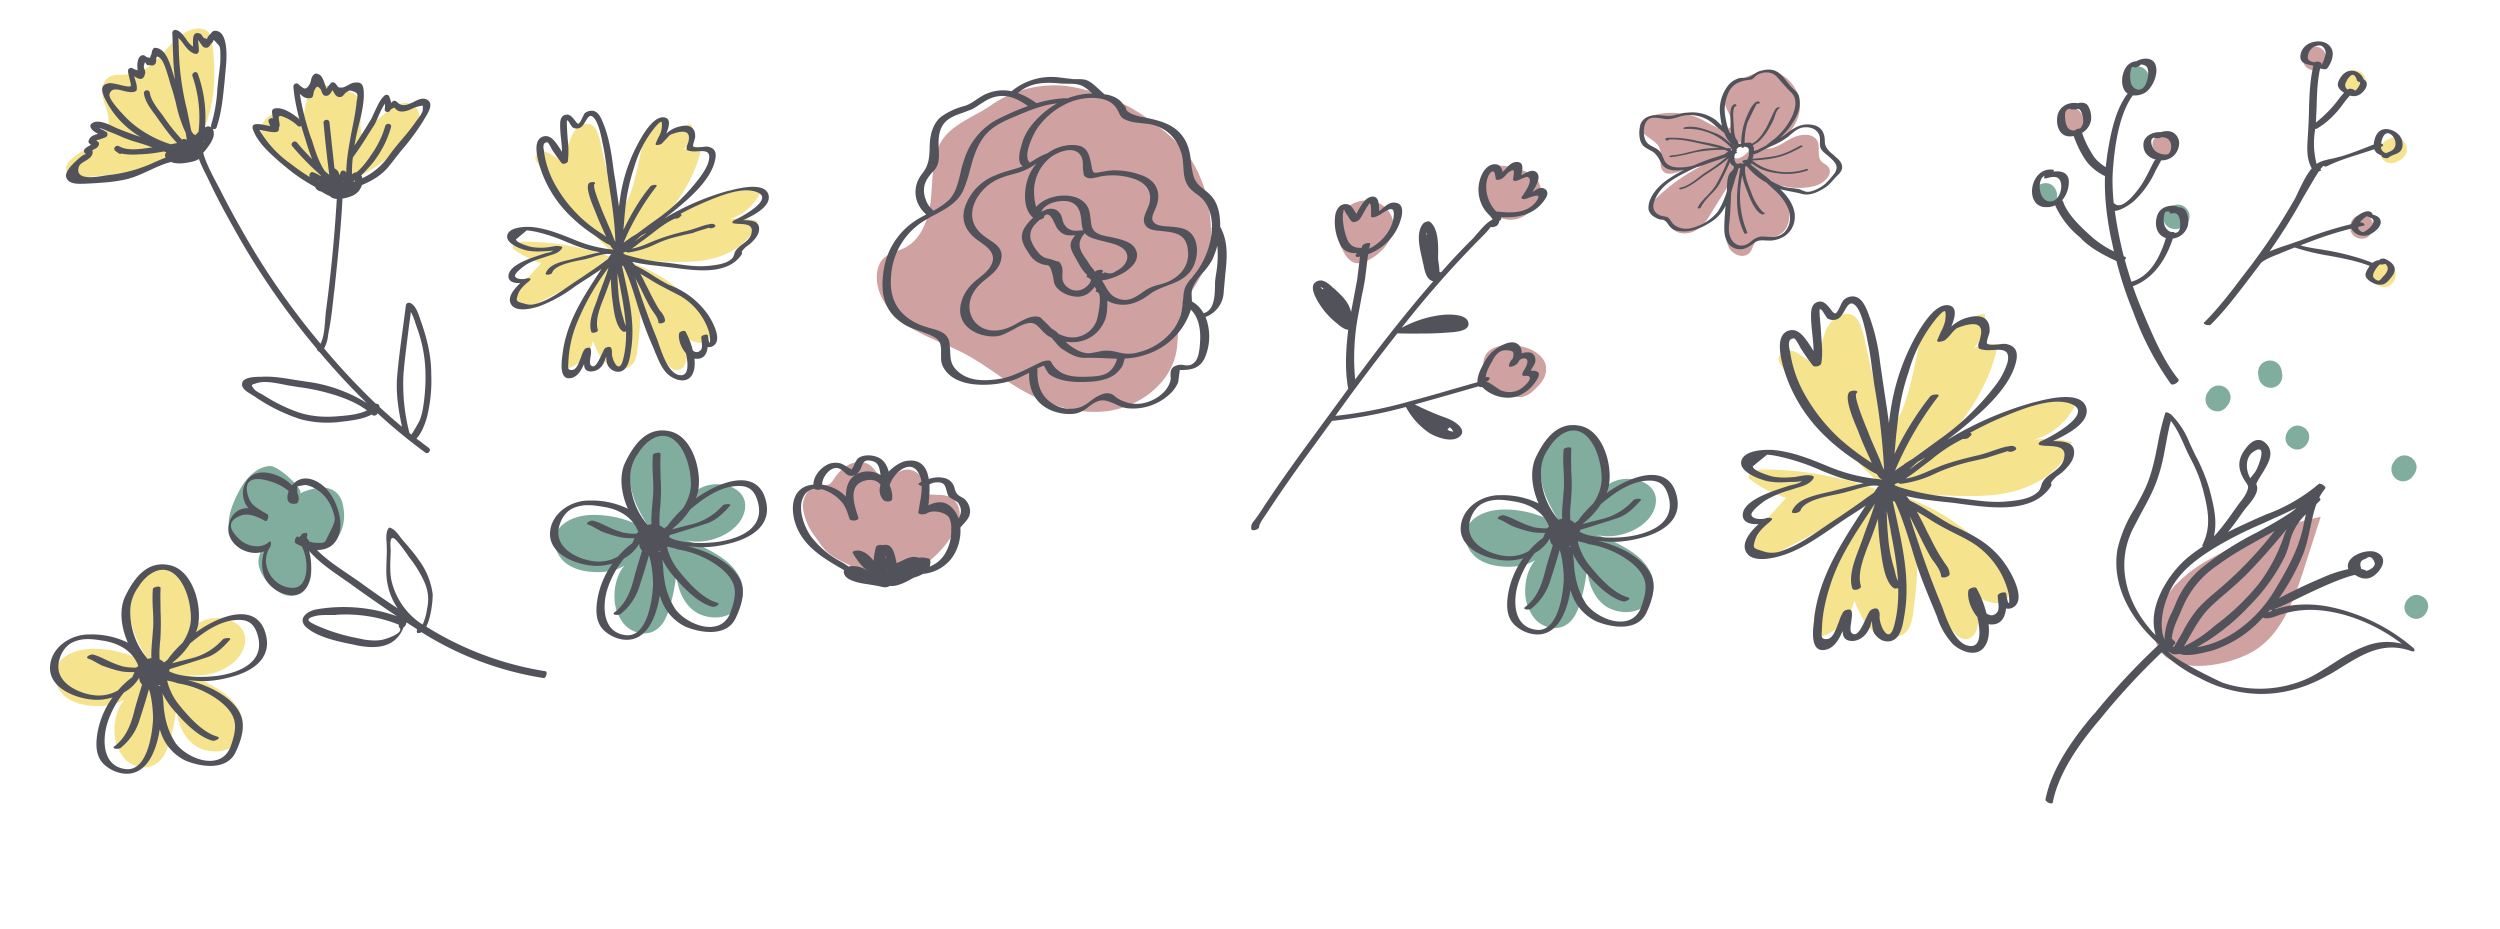 <svg fill="none" xmlns="http://www.w3.org/2000/svg" viewBox="0 0 1400 520">
  <path d="M525.6 82.2c-3.8 9.5-3.3 20-4.4 30.2-1.2 10.1-5 21-13.8 26-4.5 2.4-10 3.2-13.3 7-2.2 2.6-3 6.1-3.1 9.5-.1 11.6 8.3 21.7 18 28 9.8 6.3 21.1 9.8 31.4 15.3 9.8 5.2 18.6 12.2 28 18 15.6 9.6 33.8 16.3 51.8 14 18.1-2.4 35.5-15.6 38.6-33.5 1.1-6.3.5-12.8 1.9-19 2.5-10.8 11-19.3 14.8-29.7 3-8 3-16.6 2.3-25A72.5 72.5 0 0 0 667 89.4a80.6 80.6 0 0 0-19-19 104.3 104.3 0 0 0-51.4-22.3A62 62 0 0 0 554.9 59c-10 7-24.4 11.2-29.3 23.3Z" fill="#CFA1A1"/>
  <path fill-rule="evenodd" clip-rule="evenodd" d="M570 52.1c7.1-6.1 15.5-6.2 24.3-5.3l3.9.1c3.4 0 6.6 0 9.8 2.4 1.1.7 2.2 1.7 3.3 2.7l.4.4c-4.9 0-9.6 1-14 2.7l-1-.1a67 67 0 0 0-16.2 2.8 45.1 45.1 0 0 0-10.5-5.7Zm45.2-2.3 3.3 3c2.5.3 4.8 1 7 2.3 1.6 1 2.5 2 3.4 3.3l1.3 1.4.4 1c0 .5.2.9.4 1.1 2 2.2 6.8 3.3 9.5 3.8 9.8 1.9 19.1 4.3 23.8 14 1.8 3.8 2.3 7.5 2.7 11.2a54 54 0 0 0 1.2 7.1c1.1 4.2 3.6 6.2 6.3 8.3 1.8 1.4 3.7 3 5.2 5.2 2.8 4.2 3.7 9.8 3.6 15.5 4.8 8.6 3.8 18 2.8 27.3l-.8 8.8a15.6 15.6 0 0 1-10.2 14.4 30 30 0 0 1 .5 20.5c-2.5 8.1-7.8 9.3-14.9 9.2l-.5 3.6c-.2 1.5-.3 2.9-.6 3.6-.8 2-1.9 3.4-3.2 5a30.4 30.4 0 0 1-25.3 9.2c-2-.3-4.2-1.2-6.3-2.2-3-1.3-6.1-2.7-9-2-2.4.6-4.3 2-6.2 3.4a17.1 17.1 0 0 1-7.2 3.8 26 26 0 0 1-12.7-1.4c-9.8-3.6-13.7-11.8-13.4-21.5l-2.3 1.2c-1.8.9-3.5 1.8-5.3 2.5a52 52 0 0 1-15.1 3c-9 .5-21.4-1-25.8-10.7-.9-2-.8-4.2-.8-6.4v-1.8c0-5.2-1.5-6.8-6.3-9l-5.8-2.2c-3.5-1.2-7-2.4-10-4.6-10-6.8-11.8-16.9-10.2-28.3a40.3 40.3 0 0 1 16.7-28c2.2-1.6 4.8-3 7.3-4.3-7.2-6.3-8-15.8-2.1-23.1 3.6-4.6 3.8-8.9 4-13.6 0-2.3.1-4.7.6-7.3.8-4 2.5-8 5.8-10.7a39 39 0 0 1 12.9-6c2.6-.7 4.8-2.2 7-3.7 2-1.3 4-2.7 6.3-3.5a23 23 0 0 1 13.3-1.1 34.8 34.8 0 0 1 23.2-8c1.9 0 3.7.3 5.5.5l5.7.7h2c2 0 4 0 5.6.6 2.6 1 4.6 3 6.7 4.9ZM674 175.4c6-1.6 6.3-9.5 6.4-15.5 0-1.7.1-3.2.3-4.4l.2-1.5a61 61 0 0 0 .8-16.4c-.8 3-1.8 5.6-2.9 8a37.4 37.4 0 0 1-5.1 7 28.9 28.9 0 0 0-6 9c-.5 1.6-.4 3.4-.3 5.2l.1 2c2.8 1.6 5 3.9 6.5 6.6Zm4.7-48c-.2.3-.3.6-.1.9v.2c-.3 9-4.4 18.5-9.4 24.8l-1.8 2.3c-2.4 2.8-4.1 4.8-4.6 9.2l-.3 3.2-.2 1.4c-.2.3-.2.5 0 .7-.5 4.6-1.3 8.5-4.5 13.4a34.7 34.7 0 0 1-20 13.7 19.4 19.4 0 0 1-8.6.7 53 53 0 0 1-4.3-.9 21 21 0 0 0-6.1-.6c-1.3 0-3 .4-4.5.7-2 .4-3.9.8-5.4.7-3.5-.3-6-1.9-8.8-3.6l-.3-.3c-1.1-.7-2-1.5-3-2.5l2.5.2c7.7.4 14.7-3.2 18.5-10.3 2.3-4 2.3-8.4 2.3-12.9 1.8 1 3.7 1.7 5.7 2 7 1.2 13-1.8 18.3-5.8 2.8-2.1 6.1-3.3 9.4-4.6 4.6-1.7 9.2-3.4 12.7-7.5 4.9-5.9 6.3-18.2-.8-23.1-2.6-1.8-5.6-2-8.6-2.4h-.6a266.1 266.1 0 0 1-1.8-.2c-3.2-.1-7.9-.4-9-3.6-.5-1.6.6-4 1.5-6l.9-2.2c2.6-8.2-1-14.4-8.9-17a43 43 0 0 0-14.8-2.6c-2.3 0-4.6.4-6.9.8h-.4l-.3.1-.9.2c-3.3.5-3.5.6-4.3-3.3-1.3-7.2-2.4-12-10.7-12a24 24 0 0 0-14.1 4.7l-.6.2a32 32 0 0 0-6.7 3.5l-2.6 1.5-.2-.4c-3.6-3.9 2.4-15.7 4.3-18.6a41.8 41.8 0 0 1 19-15.1c6.8-2.7 19.8-4 25 2.9 1 1.3 1.5 2.4 2 3.4.8 1.8 1.4 3 4.7 4.2 2.6 1 5.3 1.2 8 1.5 3.1.3 6.3.6 9.4 2 7 3 11 8.5 13 15.6.6 2.2.7 4.6.9 7 .2 3.2.4 6.5 2 9.4 1.1 2.4 3.2 4 5.3 5.6a19 19 0 0 1 5 4.8c2.7 4.1 3.8 9 3.7 14ZM672 192c.5-6.7-.4-13.9-5.1-18.6a38.5 38.5 0 0 1-25.3 25.2c-4 1.4-8 2-11.8 2.2l-.4 1.5c-.3 1-.6 2.1-1 2.9-1.3 2-2.9 3.7-4.8 5-3 2-7.4 3-11 3.4-6.3.5-13.8.7-19.8-1.4-2-.7-4-1.6-5.5-2.9a25 25 0 0 1-2.6-4.5c-.4-.1-2.1.7-3.8 1.5l.1.6c-.5 8.4 2 15.9 10 20a18 18 0 0 0 14.6.9 24 24 0 0 0 5-3.2c1.5-1.1 3-2.2 4.7-3 2.1-1 4.2-1.8 6.6-1.1 1 .2 1.7.8 2.5 1.5l1.3 1c4.9 2.9 9.9 4 15.7 2.5 6-1.5 12.8-6.3 14.1-12.7.2-.6.1-1.5 0-2.4 0-1.1 0-2.3.3-3.1.7-1.8 2-2.3 3.6-2.8a8 8 0 0 1 3.8 0c1.8.2 3.6.5 5.8-1.7 2.4-2.3 2.8-7.7 3-10.8Zm-46.5 9v-.1l-6.6-.3c-3.4-.1-7-.3-10.7-.2-5.1.2-8.9-2-13.1-4.8-1.7-1-3-2.7-4.5-4.4l-1.8-2.1-1.5-.8c-1.6-.9-2.8-2.2-4-3.5-1.1-1.2-2.2-2.4-3.5-3.2-3.3-2-8 .5-12.5 3-3.2 1.7-6.4 3.5-9.2 3.7-7 .7-16.2-2.4-19.3-9.3-3-6.6.5-14.8 5.3-19.7 1.2-1.2 2.6-2.4 4-3.5 2.4-1.9 4.7-3.8 6.3-6.2 4.5-7-.9-10.9-6.2-14.6-7-4.8-10.6-11.3-7.6-19.7a29 29 0 0 1 17-17.2c2.5-1.1 5.2-1.9 7.9-2.7 2.5-.7 5-1.4 7.4-2.4-.3 0-.6-.2-.8-.4-2.5-2.7-1-8 0-11.5l.3-1c1.7-5.9 5.6-11 10-15.1a50 50 0 0 1 9.5-7.1c-8.3.9-15.7 4-23.4 7.3l-.3.1c-6.8 2.9-13 5.6-17.5 11.7-4 5.5-5.7 11.6-7.4 17.7a75.2 75.2 0 0 1-4 12.2c-3.2 6.6-9.5 10-15.7 13.3a87.7 87.7 0 0 0-6.8 3.9 39 39 0 0 0-17.8 30.6c-1.2 13.5 4.6 22.6 17.2 27.6l4.8 1.5c5.3 1.4 10.2 2.8 10.8 8.9l.3 4.1c.2 4.8.3 8 5.3 12 6.4 5 15.3 4.5 22.9 3.3 5.6-1 11.2-3.7 16.5-6.3l3.2-1.6 1.3-.6c2-1 3.4-1.7 5.9-1.7.6 0 1.1.2 1.4.7 4.5 8.5 13 8.7 21.7 8.3 7.8-.3 11.9-1.6 14.8-8.4l.4-1.5Zm-107.3-90c.9 3.2 2.3 5 4.6 7 3-1.7 6-3.6 8.6-6 3.8-3.8 5.2-9.7 6.5-15.3.6-2.7 1.3-5.4 2.2-7.7a38.2 38.2 0 0 1 18.7-22.3c5.5-2.7 11.1-5.3 16.9-7.3-6.6-4.6-13.1-7.6-21.3-4.2-2 .8-3.6 2-5.3 3-1.5 1-3 2.1-4.8 3l-5 1.9c-6.7 2.3-12.3 4.4-13.5 13.4-.3 2.1-.2 4.4-.1 6.6.2 4.5.5 9-2.6 12.3-4.7 5-6.9 8.8-5 15.7Zm74.5 75.9a12.8 12.8 0 0 0-3.7-2.8l-1.9-2-3-2.9-1-1c-.4-.4-.5-.6-2.2-.9-3.7-.5-7.8 1.8-11.4 3.8-1.4.8-2.7 1.5-3.9 2-18.4 8.2-30.3-10.5-17.1-23.6 1.1-1.2 2.5-2.3 3.9-3.4 3.4-2.7 6.8-5.6 8-9.8 2-6.5-2.2-9.3-6.6-12.2-1.4-1-2.8-1.9-4-3-11.8-10-2.3-26 9.6-31a55 55 0 0 1 7.2-2.4c2.6-.7 5.2-1.4 7.6-2.5a42.8 42.8 0 0 0 6.2-3.6c-1 1.3-2 2.6-2.8 4-3.9 6.3-6 20.8 1 26.3a24 24 0 0 0-5.2 6.3c-2.7 5.2-.2 9.3 2.9 13.9a13 13 0 0 0 6.3 5.5c1.4.6 2.3.7 3.1.8 1.9.3 2.4.4 3.8 5.6l.5 2.5c.2 1.7.4 3 2 4.8a15 15 0 0 0 7.5 4.3c6.5 1.8 10.6-.9 13.6-5.1v.1l.9 1.7c-.6.5-.7 1 .5 1.3l.4.2a8 8 0 0 0 .5.6c1.5 3-.6 13.4-1.3 15.2a14.5 14.5 0 0 1-16.8 9c-1.8-.5-3.3-1-4.6-1.7Zm18.3-30c-.4.8-.6 1.3-.2.8-3 5-9 7-13.8 2.5-2.3-2.3-2.2-4.6-2-7 0-1.7.1-3.4-.8-5-.8-1.6-1.3-1.7-2.2-1.9-.4 0-.9-.2-1.5-.4a19 19 0 0 0-3.2-1 8.9 8.9 0 0 1-6-3.7 21.2 21.2 0 0 1-4.1-7.2c-.6-2.8 0-5.2 1.7-7.5.4-.5 1.8-2 3.3-3.4 1.5-.4 3.2-1.4 2.4-2.1.7-.5 1.3-.9 1.7-.9 2 0 3.2 2.7 4.3 5 .6 1.2 1 2.3 1.6 3 3.1 4 6 3.9 10 3.6-3.5 4.2-3.6 6.4 0 12.6l.7 1.2c1.6 3 3.5 6.3 6 8.6-.5.5-.6 1 0 1.2.9.3 1.5.8 2.1 1.5Zm6.1.1 1.5 2.5c1.6 2.9 3.2 5.8 6.3 7.2 6.2 2.9 10.2.2 14.5-2.7a24.2 24.2 0 0 1 9.8-4.6c1.8-.5 3.6-1 5.3-1.8 7.5-3.6 12-10 10.6-18.4-1.1-7.8-6.5-9-13.5-9.7l-1.5-.2c-4-.3-8.4-.7-9.4-4.9-.5-2.3.6-4.6 1.6-7 .6-1.3 1.2-2.7 1.5-4 1.2-6.6-2-10.6-8-13a38 38 0 0 0-20-1.5l-1.5.4c-2 .4-4.4 1-6 0-1.4-.7-1.5-1.6-1.6-3l-.1-.8c-.2-.8-.2-1.7-.2-2.6 0-1.5 0-3-.5-4.3-2.8-7.6-12.5-4.1-17.3-.7a24.4 24.4 0 0 0-9.5 17.6c-.1 2.7 0 7 1.2 10.4 5.7-6.9 19.5-8.5 26-3.3 2.4 1.9 3.5 4.1 4 7l.5 3.3c.3 4 .7 7 6 8.7 1.4.4 3.1.8 5 1.1 5 1.1 11.2 2.4 13.6 6 6.1 9.3-9.8 17.5-18.3 18.3Zm0-3.8a10 10 0 0 0 1.7-.7c2.4 1 4.5.7 6.2-.7 6.6-3.1 9.1-10.1 2.1-13.8-2.5-1.3-5.5-2-8.4-2.7l-3.9-1c-3.2-.9-5.7-1.7-7.3-3.7-5.4 6-2.4 10.2 1.4 15.5l.3.5.7 1.1c.8 1.1 1.6 2.4 2.5 3.2.2.5.4.9.7 1.2v.1c1.2-1.3 5.1-1.6 4.5-.2l-.5 1.2ZM606.5 129l-1.8.1c-2.7.2-5.1.4-7.6-2a9 9 0 0 1-2.2-4.4c-.3-1.1-.6-2.3-1.4-3.3-1.9-2.7-5.2-3-8-1.9l-2.4 1.1c2.2-5 10.1-6.6 14.6-5.9 7.1 1.2 7.6 7.3 8.1 13v.2l.7 3.1Z" fill="#52525B"/>
  <path d="M1218.9 327a76.6 76.6 0 0 1 18.1-13.6 217 217 0 0 1 62.6-24l-9.3 29c-5.8 18-13 38-29.7 47-12 6.6-34.6 11.4-46.8 3.1-14.3-9.6-4-31.9 5-41.6Z" fill="#CFA1A1"/>
  <path d="M1249 221.4a6.8 6.8 0 0 0-2.7-4.3 6.8 6.8 0 0 0-5-1.1 7 7 0 0 0-4.3 2.7l-.8 1.2a7 7 0 0 0-1 5 6.8 6.8 0 0 0 2.6 4.2 7 7 0 0 0 5 1.2 7 7 0 0 0 4.3-2.8l.8-1.1c1-1.4 1.4-3.3 1.2-5Zm29-12-.3-2a6.9 6.9 0 0 0-2.7-4.3 6.8 6.8 0 0 0-5-1.1 6.7 6.7 0 0 0-4.3 2.7 7 7 0 0 0-1.1 5l.3 2a6.9 6.9 0 0 0 2.8 4.2c1.3 1 3.3 1.5 5 1.2a6.7 6.7 0 0 0 4.3-2.8 7 7 0 0 0 1-5Zm12.4 30.2c-7-5-14.8 6-7.7 10.9 7 5 14.7-6 7.7-11Zm62.8 21a6.7 6.7 0 0 0-2.8-4.3 6.8 6.8 0 0 0-5-1.2 7 7 0 0 0-4.3 2.8l-.8 1.1a7 7 0 0 0-1 5 6.8 6.8 0 0 0 2.7 4.3c1.4 1 3.2 1.5 5 1.1a7 7 0 0 0 4.2-2.7l.8-1.2c1-1.4 1.5-3.3 1.2-5Zm3.8 73.8c-7-5-14.8 6-7.7 10.9 7 5 14.7-6 7.7-11Z" fill="#81AD9E"/>
  <path fill-rule="evenodd" clip-rule="evenodd" d="M1239.8 300.4c2-8.8-.1-17.2-2.5-26.4a101 101 0 0 0-7.9-19.1 395.8 395.8 0 0 1-3.3-7 46.4 46.4 0 0 0-10.2-15.7c-.4-.4-3-2.1-3.4-.8a145 145 0 0 0-4.1 17c-1.5 7.6-3 15.1-5.9 22.4-1.9 4.7-4.5 9.3-7 13.9a73 73 0 0 0-9.7 22.8c-3.6 20.9 8.2 40.1 23.2 53.4a389.4 389.4 0 0 0-36 38.6l-1 1c-11 13-23.2 30-26.5 47.1-.3 1.4 3.8 3.4 4.1 1.6 3.2-16.7 15.6-33.8 26.4-46.4l.8-1a390.8 390.8 0 0 1 33.9-36.6 81 81 0 0 0 21.6 14.7l.3.2c10 5.3 22 8.4 33.3 8.5 13 .1 25.3-3.6 36.6-9.8 3.1-1.6 6.1-3.5 9-5.3 12-7.4 23.4-14.4 38.8-8.9 2 .7 2.5-.6 1-1.9a104.4 104.4 0 0 0-45-22.5c-6.5-1.5-13.2-2-19.8-1.5-4.3.3-8.3 1.2-12.3 2.5l-.3-.4c.3.4 4.8-1.8 11.1-4.8 10.1-4.9 24.8-12 33.5-14l.6.1c4.3 2.8 8.5 2.7 12.4-1.6 3.7-4 4.8-9-1-11.3-5-2-16.9 2-15.6 8.8 0 .2 0 .5.2.7a71 71 0 0 0-15.2 5.1l-.3.1a297.8 297.8 0 0 0-23.1 11h-.2a125 125 0 0 0 13.5-24.7c1.8-4.6 2.8-9.5 3.9-14.4 1-4.6 1.9-9.2 3.5-13.5l2-2c.5-.4.2-1.1-.4-1.7a28 28 0 0 1 3.3-5c.9-1.1-2.8-3.4-3.7-2.5a97 97 0 0 1-29.4 17l-6 2.6c-5.2 2.4-10.3 4.7-15.3 7.2 2.8-3.4 5.4-7 8-10.8l2.3-3c3.3-3.8 7.6-9 5.5-13 .7-1.8 1.9-3.7 3.1-5.6 3.4-5.5 7.3-11.7 2.8-16.7-3.6-4.1-7.7-2.5-10.7 1-5.4 6.2-6.1 11.7-2.2 18.4.4.8.9 1.4 1.3 2 1.2 1.8 1.7 2.5.2 5.7-1 2.2-2.6 4.2-4.2 6.2l-2 2.8c-3.8 5.4-7.5 10.6-12 15.5Zm20.4-32.6 1.2-1.6 1.7-2.2c1.9-3.4 7-16.5-1.2-11-4.8 3.1-4.3 10.7-1.7 14.8Zm-52.8 88.2c-5.6-15.4 7.1-35.4 18.6-44.5 2.4-2 5-3.7 7.5-5.4-.2-.4-.3-.7-.1-1 5.4-11 2.8-20.8 0-32h-.1c-1.8-7-4.7-12.8-8-19.1l-2.4-5.3c-2-4.5-4.2-9.2-7.2-13-1.3 4.6-2.1 9.3-3 14-1 5.6-2.1 11.2-3.9 16.6-2.3 7.4-5.9 14-9.5 20.6l-5 9.5c-10.4 21.4-2.4 43.8 13.1 59.6Zm62.6-13 1.3-1.6 1.3.5-.4.2-2.2.9Zm54.3-23.8 1 .5c2.4-.8 4.7-2.3 4.6-4.3-1.2-3.5-2.9-4.4-5.2-2.4-2.8.6-3.6 2.5-2.3 5.7.7 0 1.3.3 2 .5ZM1217 358.4c-.2-.2-.4-.5-.8-.7.4-4.8 2.4-9.3 4.4-13.7l2-4.6a53 53 0 0 1 19-22.7c8-6 16.6-10.7 25.2-15.5l7-3.9-1.4 1.8a215.7 215.7 0 0 1-30.2 31.2c-4 3.4-8.1 6.8-11.6 10.8a71 71 0 0 0-8.5 13.2l-4.6 7.9-1-.2 1.4-1.4c.7-.6 0-1.5-.9-2.2Zm63.5-62.1-1 2.4a94.8 94.8 0 0 1-14.7 28.4 134 134 0 0 1-23.7 22.7l-1.5 1.2a72.2 72.2 0 0 1-16.7 11c1.2-1.8 2.2-3.7 3.3-5.6 3.2-5.6 6.4-11.3 11.1-16 3-3 6.3-5.8 9.6-8.6 3.7-3.2 7.4-6.5 11-10a351.6 351.6 0 0 0 22.6-25.5Zm-64.1 46.4a34 34 0 0 0-4.3 15.5c-4-9.9.5-24.2 5.8-32 6-9 15.4-15.3 24.6-20.8a220 220 0 0 1 24.3-12.1l6.3-2.9 3.4-1.5 9.6-4.5-1.2 1-1.5 1.2c-6.3 4.3-13 8-19.8 11.7A168.2 168.2 0 0 0 1233 318a50.7 50.7 0 0 0-14.8 20.5l-1.8 4.1Zm-2 22.3h.4c.7.8 2.2 1.4 2.6 1.4 1 0 2.1 0 3.2-.2 1.2.4 2.5.6 4 .6 4.5 0 9.2-1.2 13.5-2.3l.5-.1a64.5 64.5 0 0 0 28.6-18.6l.4.2c2.4.7 4.8-.2 7.2-1l1.6-.6a54.6 54.6 0 0 1 20.3-2.8c17 .9 34.7 8.5 48.3 18.9a33 33 0 0 0-20.5 1.4c-6.5 2.4-12.3 6-18.2 9.8-4.4 2.8-8.8 5.7-13.5 8a65.7 65.7 0 0 1-47.9 2.7c-.8-.2-26.8-12.6-30.5-17.4Zm20.4-5.3-4.5 2.7c17.7-2.5 34-16.1 43.2-31.3 6-10 12.2-20.6 15.3-32 .7-2.4 1.2-5 1.7-7.6l.8-3.5a31.4 31.4 0 0 0-9.2 16.2 57 57 0 0 1-2.5 7.3 104.2 104.2 0 0 1-20 27.8 121 121 0 0 1-24.1 20l-.4.2-.3.2Z" fill="#52525B"/>
  <path d="M869.6 245.5c-6.6 6.4-8 16.7-6 25.7s7 16.8 12 24.6a57.3 57.3 0 0 0-35.5-10.4c-8 .5-17 4-19.1 11.9-1.5 5.8 1.7 12.1 6.6 15.6 5 3.4 11.2 4.5 17.2 4.5 6.7 0 14-1.5 18.3-6.8-6.3 4.4-9 12.5-9 20.2a24 24 0 0 0 6 16.4c4.3 4.3 11.3 6 16.5 3 4.6-2.5 6.8-7.7 8.3-12.7a98 98 0 0 0 4.3-29.9c-1.6 10.8 0 22.9 8 30.3 8 7.3 23.2 6.6 27.7-3.3a17.8 17.8 0 0 0-2-16.5c-3-5-7.9-8.5-12.8-11.4a85 85 0 0 0-16.6-7.4c11.4 3.7 30.2-3 33.4-15.8 4.3-17-24.8-20.5-30-7.3 6.4-16.5-7.3-50-27.3-30.7Z" fill="#81AD9E"/>
  <path fill-rule="evenodd" clip-rule="evenodd" d="m881.8 293 1.9-1.4c2.2-3.1 5.1-6.4 8.5-9.6 2.7-4 4.7-9 4.7-13.8 0-8.1-2.7-19-9-24.5-7.8-6.5-16.4.3-20.6 7.3a23 23 0 0 0-4.3 15.3 40 40 0 0 0 9.7 24.7l2.1-.5c-.2-3.6.2-7.5.5-11.2l.5-6.4c.1-3.3 0-6.5-.2-9.7-.2-3.8-.3-7.5 0-11.3 0-1.3 4.4-2 4.3-.7v.9c-.2 4 0 8 0 11.9.2 3.5.4 7.1.2 10.7l-.3 5.4c-.4 3.7-.7 7.6-.4 11.2 1 .4 1.8 1 2.4 1.6Zm-12.2 12.3c-1-.8-1.6-2.1-1.6-3.6h-.2a21.5 21.5 0 0 1-8.3 8 52.1 52.1 0 0 0-9.6 18c-2.7 9.5-2.2 23.6 10.6 25 12 1.3 14.9-20 15.2-28.3 0-3-.4-10.9-2.3-16.5a310 310 0 0 1-5 16.4 32 32 0 0 1-10.8 16.5c-1.1.9-5.5.7-3.5-.9 6.7-5 9.4-12.7 11.3-20.5.8-3.1 1.8-6.2 2.7-9.2l1.5-5Zm7.5 1h.5-.4Zm1-.2a9 9 0 0 0 1.5-.5l.2.7c-.4-.3-1-.3-1.6-.2Zm-19.8-11c2.6.6 5.3.8 8 .8a3 3 0 0 1 1.2-.9c-3.3-8.8-11.3-13-20.3-14.3-5.7-.9-11.1-1.6-16.7 1.1-4.6 2.2-7.6 8-7.8 13-.5 10.2 12 15.8 20.7 16.6 4.5.4 8.9-.6 12.7-2.8 2.4-2.8 5.1-5.3 8-7.4l1.2-2.8c-2.7 0-5.5 0-8.1-.6a64 64 0 0 1-10.3-3.2l-3.2-1.7c-1.4-.8-2.7-1.6-4.1-2-2.5-.8 1.3-2.8 2.7-2.3 2.6.7 5 1.9 7.3 3 2.8 1.3 5.6 2.6 8.7 3.4Zm23.1 16.2-.5-1.3.5 5.1c.1 2 .2 4.1.6 6a41 41 0 0 0 6.2 17c6.6 9 25.6 16.2 30.9 1.8 1.6-4.6 3.3-10 1.9-14.9-1.8-6-7.9-10.7-13-13.7a52.7 52.7 0 0 0-18.4-6.6 39 39 0 0 0-6.1-1.6l.2.6c0 .5.2 1 .3 1.4 1.4 4.4 3.4 8.3 6.4 11.9 5.2 6.4 13 15.2 21.2 17.5 2.5.7-1.3 2.7-2.7 2.3-7.5-2-15-9.5-19.9-15.1a47.3 47.3 0 0 1-7.6-10.4Zm3.6-14.6-.3 1.2c7.2 3.8 20.5 3.6 28.2 2.4 11.8-1.9 25.2-7.7 21.6-21.8-2-7.8-6-10.4-14.9-9-6 1-12.1 4.4-17 8-2 1.5-4 3-6.1 4.8a42 42 0 0 1-9.6 10.5l-.4.6 5-1.3 6.3-1.6a34.2 34.2 0 0 0 16.9-10.4c1-1 5.4-1.2 4 .2-3.3 3.7-6.5 7-11.2 9.2-1.5.7-17.3 5.6-22.5 7.2Zm14.7-20.6c.7-1.8 1.2-3.5 1.4-5 1.7-11.2-3.5-29.9-16.1-32.6-12.7-2.8-20 7.4-24.9 17.5-3.5 7.3-2.3 17.3 1.5 25.9a46 46 0 0 0-21.4-4.6c-10.3-.2-21.6 7-22.2 18.1-.6 12.7 16.3 18.5 26.4 18.5 3 0 5.8-.5 8.6-1.3a47.4 47.4 0 0 0-8.5 20.3c-.9 6-1 12.5 3.6 17 3.2 3.1 8 5.3 12.6 5.4 12 .2 16.7-13.5 18.5-23.2 0-.6.2-1.1.3-1.6l.8 2.4a27 27 0 0 0 13.5 15c9 3.8 23.4 5.7 28.2-4.8 3-6.3 5.7-14.5 2.6-21.2-3-6.6-10.1-11.4-16.4-14.4-4.1-2-8.6-3.5-13.2-4.6l2.5.2 2.8.2c6.7.5 13.4-.6 19.9-2.4 12.2-3.4 22.9-11 18.2-25.2-5.2-15.6-23.8-10.2-38.7.4Z" fill="#52525B"/>
  <path d="M359.6 248.5c-6.6 6.4-8 16.7-6 25.7s7 16.8 12 24.6a57.3 57.3 0 0 0-35.5-10.4c-8 .5-17 4-19.1 11.9-1.5 5.8 1.7 12.1 6.6 15.6 5 3.4 11.2 4.5 17.2 4.5 6.7 0 14-1.5 18.3-6.8-6.3 4.4-9 12.5-9 20.2a24 24 0 0 0 6 16.4c4.3 4.3 11.3 6 16.5 3 4.6-2.5 6.8-7.7 8.3-12.7a98 98 0 0 0 4.3-29.9c-1.6 10.8 0 22.9 8 30.3 8 7.3 23.2 6.6 27.7-3.3a17.8 17.8 0 0 0-2-16.5c-3-5-7.9-8.5-12.8-11.4a85 85 0 0 0-16.6-7.4c11.4 3.7 30.2-3 33.4-15.8 4.3-17-24.8-20.5-30-7.3 6.4-16.5-7.3-50-27.3-30.7Z" fill="#81AD9E"/>
  <path fill-rule="evenodd" clip-rule="evenodd" d="m371.8 296 1.9-1.4c2.2-3.1 5.1-6.4 8.5-9.6 2.7-4 4.7-9 4.7-13.8 0-8.1-2.7-19-9-24.5-7.8-6.5-16.4.3-20.6 7.3a23 23 0 0 0-4.3 15.3 40 40 0 0 0 9.7 24.7l2.1-.5c-.2-3.6.2-7.5.5-11.2l.5-6.4c.1-3.3 0-6.5-.2-9.7-.2-3.8-.3-7.5 0-11.3 0-1.3 4.4-2 4.3-.7v.9c-.2 4 0 8 0 11.9.2 3.5.4 7.1.2 10.7l-.3 5.4c-.4 3.7-.7 7.6-.4 11.2 1 .4 1.8 1 2.4 1.6Zm-12.2 12.3c-1-.8-1.6-2.1-1.6-3.6h-.2a21.5 21.5 0 0 1-8.3 8 52.1 52.1 0 0 0-9.6 18c-2.7 9.5-2.2 23.6 10.6 25 12 1.3 14.9-20 15.2-28.3 0-3-.4-10.9-2.3-16.5a310 310 0 0 1-5 16.4 32 32 0 0 1-10.8 16.5c-1.1.9-5.5.7-3.5-.9 6.7-5 9.4-12.7 11.3-20.5.8-3.1 1.8-6.2 2.7-9.2l1.5-5Zm7.5 1h.5-.4Zm1-.2a9 9 0 0 0 1.5-.5l.2.7c-.4-.3-1-.3-1.6-.2Zm-19.8-11c2.6.6 5.3.8 8 .8a3 3 0 0 1 1.2-.9c-3.3-8.8-11.3-13-20.3-14.3-5.7-.9-11.1-1.6-16.7 1.1-4.6 2.2-7.6 8-7.8 13-.5 10.2 12 15.8 20.7 16.6 4.5.4 8.9-.6 12.7-2.8 2.4-2.8 5.1-5.3 8-7.4l1.2-2.8c-2.7 0-5.5 0-8.1-.6-3.3-.7-7.1-2-10.3-3.2l-3.2-1.7c-1.4-.8-2.7-1.6-4.1-2-2.5-.8 1.3-2.8 2.7-2.3 2.6.7 5 1.9 7.3 3 2.8 1.3 5.6 2.6 8.7 3.4Zm23.1 16.2-.5-1.3.5 5.1c.1 2 .2 4.1.6 6a41 41 0 0 0 6.2 17c6.6 9 25.6 16.2 30.9 1.8 1.6-4.6 3.3-10 1.9-14.9-1.8-6-7.9-10.7-13-13.7a52.7 52.7 0 0 0-18.4-6.6 39 39 0 0 0-6.1-1.6l.2.6c0 .5.2 1 .3 1.4 1.4 4.4 3.4 8.3 6.4 11.9 5.2 6.4 13 15.2 21.2 17.5 2.5.7-1.3 2.7-2.7 2.3-7.5-2-15-9.5-19.9-15.1a47.3 47.3 0 0 1-7.6-10.4Zm3.6-14.6-.3 1.2c7.2 3.8 20.5 3.6 28.2 2.4 11.8-1.9 25.2-7.7 21.6-21.8-2-7.8-6-10.4-14.9-9-6 1-12.1 4.4-17 8-2 1.5-4 3-6.1 4.8a42 42 0 0 1-9.6 10.5l-.4.6 5-1.3 6.3-1.6a34.2 34.2 0 0 0 16.9-10.4c1-1 5.4-1.2 4 .2-3.3 3.7-6.5 7-11.2 9.2-1.5.7-17.3 5.6-22.5 7.2Zm14.7-20.6c.7-1.8 1.2-3.5 1.4-5 1.7-11.2-3.5-29.9-16.1-32.6-12.7-2.8-20 7.4-24.9 17.5-3.5 7.3-2.3 17.3 1.5 25.9a46 46 0 0 0-21.4-4.6c-10.3-.2-21.6 7-22.2 18.1-.6 12.7 16.3 18.5 26.4 18.5 3 0 5.8-.5 8.6-1.3a47.4 47.4 0 0 0-8.5 20.3c-.9 6-1 12.5 3.6 17 3.2 3.1 8 5.3 12.6 5.4 12 .2 16.7-13.5 18.5-23.2 0-.6.2-1.1.3-1.6l.8 2.4a27 27 0 0 0 13.5 15c9 3.8 23.4 5.7 28.2-4.8 3-6.3 5.7-14.5 2.6-21.2-3-6.6-10.1-11.4-16.4-14.4-4.1-2-8.6-3.5-13.2-4.6l2.5.2 2.8.2c6.7.5 13.4-.6 19.9-2.4 12.2-3.4 22.9-11 18.2-25.2-5.2-15.6-23.8-10.2-38.7.4Z" fill="#52525B"/>
  <path d="M473.9 315.6c-3.5-1.7-7-3.4-10-5.9-2.8-2.4-4.9-5.6-7-8.6a34 34 0 0 1-7.3-17c-.3-6.2 4.4-13 10.6-12.7 1.2 0 2.4.4 3.6 0 1.4-.4 2.3-1.8 3.2-3.1a22 22 0 0 1 9-8.4c3.8-1.7 8.7-1.6 11.8 1.1 2.4 2 3.8 5.5 6.9 6.3 3.7 1 7-2.6 10.7-3.9 5.7-2 12.5 3.1 12.3 9 0 1.4-.3 3 .7 4 .5.4 1.3.5 2 .5 4.3.4 9-.3 12.6 2 3.2 2.1 4.7 6.3 4.4 10.1-.3 3.9-2.1 7.5-4.2 10.7a57.4 57.4 0 0 1-26.8 22.8c-13.4 5-20.8-1.3-32.5-6.9Z" fill="#CFA1A1"/>
  <path fill-rule="evenodd" clip-rule="evenodd" d="M456 273.7c.8.7 2.8.8 3.9.2a23 23 0 0 1 12.1 8c1.8 2.6 2.8 5.6 3.7 8.6.5 1.5 5.4 1.3 5-.6l-.7-2.1c-1.5-5-3.6-12-.2-16 2.9-3.4 10.7-4.6 13.3-.2-1 3-.6 6 1.7 8.5 1 1 4.6 1.1 4.8-.6.3-2.7-.3-5.3-1.4-7.7 2-6.7 10.2-13.8 15-8.6 1.6 1.9 2.5 4.2 2.8 6.7-.3 0-.6.2-.9.4-1.5.7-.4 1.5 1 1.8.2 3.6-.6 7.5-1.2 11l-.6 3.7c-.3 1.8 4 1.2 4.7.7 3.2-2.2 10.6-.8 12.5 2.4a12.3 12.3 0 0 1 1.2 5.6v1.4a25 25 0 0 1-3.4 13c-2.1 3.6-5.2 6-8.7 7.4a7 7 0 0 0 .3-3.6c-.1-.6-.7-1-1.3-1-1.7-.5-3.4-.6-5-.4h-.3c-3.1-1.1-6.2.2-9 1.6a102 102 0 0 1-3.2 1.5l-.3-1.4c-.3-1.6-.7-3.2-1.2-4.6-1-2.6-2.3-4.5-5.3-4.3l-1 .2c-1.5-.4-3.5 0-3.8 1.1-.5 1.9-1 4.6-1.3 7.6-2.4-3-5.1-5.3-8.4-5.7-.6 0-4 0-3.2 1.5 1.8 3 3.8 5.8 6.3 8.3l2.2 1.7a15.2 15.2 0 0 0-9.2-2.8c-.6 0-1.2.1-1.6.3l-2.1-1.4-2.2-1.3a50.8 50.8 0 0 1-17-14.4c-3.7-5.4-7.4-15.3-4.2-21.7a8 8 0 0 1 6.2-4.8Zm16.7 45.6-.5-.3c-10.8-6.2-22.5-13-26.7-25.6-3.3-9.8-1.6-21.1 10-22 0-4.7 4-9.4 8-11.3 2.3-1.1 4.8-1.2 7.2-.6 1 .3 3 1.5 4.4 2.4l1.7 1a7 7 0 0 0 1.5-2.6c.7-1.5 1.6-3.3 2.7-4 2-1.2 4.8-1.5 7-1.2 6.1.9 8.3 4.2 9.7 9 3-3.1 6.8-5.5 10-6 8.1-1.2 11.4 3.7 12.4 10.1 2.7-.8 5.5-1.2 8.3-.6a7.5 7.5 0 0 1 6.2 6c.2.8.5 1.7 1 2.4.5 1 1.5 1.6 2.5 2.2.9.4 1.7 1 2.4 1.6a10 10 0 0 1 2.6 5c.7 4-1.3 6.1-3.4 8.5l-1.9 2.1c.5 6.5-1.7 13.4-5.5 18a23.1 23.1 0 0 1-15.5 8 20.4 20.4 0 0 1-4.8 2l-.7.3c-4.2 2.5-9.3 4.9-12.8 4.4h-.1c-2.2 1.2-3.7.8-5.6.3l-1.4-.3-4.7-.8c-3.6-.5-7.3-1.1-10.5-2.6-2.9-1.3-4.2-3.6-3.5-5.4Zm23.7-6.7a39.1 39.1 0 0 0-.5-1.6l.1 1.5.4.1Zm1 6.2-.3-.1v.4l.3-.3Zm22.5-35.8c.4-3.5.8-7.8.6-11.8 1-.4 2-.9 3-1 5.2-.6 5.8 1.6 6.5 4.3l.5 1.7c.6 1.9.7 2 2.2 2.9h.1c.6.5 1.2.7 1.6 1 1.3.7 2.2 1.1 3 3 1 2 .9 3.6.2 5.6l-.8 1.7a15 15 0 0 0-2.6-4.8c-4.3-5.5-9.4-5-14.3-2.6Zm-59.5-11.5c5.3.7 9.8 3 13.3 6.6 0-5 1.3-9.6 5.4-12.2-.6.3-1.3.5-2.2.6-2 0-3-1-4.2-2.2a9.5 9.5 0 0 0-2.7-1.9c-4.5-1.9-9.7 4.6-9.6 9Zm19-5.8a13.6 13.6 0 0 1 13.7.3l-.1-.8c-.5-3-1-6.2-4.5-7-4.4-1.2-5.1.8-6 3-.2.7-.5 1.5-1 2.2-.6 1-1.3 1.8-2.1 2.3Z" fill="#52525B"/>
  <path d="M978.7 85.2a10.7 10.7 0 0 1-5.5 3.5c-1 .1-1.9-.2-2.6-.8a4.7 4.7 0 0 1-.7-6.4 4.7 4.7 0 0 1 6.4-.7l1.7-.3h1.2c.9 1.5.5 3.3-.5 4.7Zm45 8.1c-1-1.2-2.8-1.8-3.8-3-2.5-3-.6-7.5-2-11-2.3-5.2-10.1-4.4-15.2-1.6-5 2.8-10.4 6.9-15.8 5.1 10.4-2.2 19.7-10.8 21-21.4 1.1-10.6-7.6-21.8-18.3-21.6-4.1.1-8 1.7-11.8 3.4-6.2 2.8-12.3 6.9-11.9 14.4.3 4.6 8 12.2 1.4 14.6-4 1.5-13-5-16.7-6.4-8.6-3-17.8-3.6-26.5-.7-2.4.8-5 2.2-5.6 4.6-1.5 5.8 8.4 7.7 10.8 13.2 1.9 4.4-1.2 11 2.8 13.6 2 1.3 4.5.7 6.8.1l14.6-4c-9.4 4.7-18 10.8-25.6 18-3 2.9-5.6 8.8-1.8 10.6 2.1 1 5-.3 6.9 1 1.3 1 1.7 2.8 2.4 4.3 2.4 4.6 9.1 5.3 13.7 2.8 4.6-2.4 7.5-7 10.1-11.5L969 102l-2 24.1c-.4 4.5-.8 9.3 1.5 13.1 2.4 3.9 8.4 5.7 11.3 2.3 1.6-1.8 1.8-4.4 3.4-6.2 2.8-3 7.9-1.9 11.8-3.2 5.7-1.9 8.1-9 6.6-14.8-1.5-5.8-6-10.3-10.6-14.2-4.5-3.8-9.5-7.4-12.8-12.4a36.4 36.4 0 0 0 38.6 13.3c4.8-1.4 10.1-6.7 7-10.6Z" fill="#CFA1A1"/>
  <path fill-rule="evenodd" clip-rule="evenodd" d="M966.3 66a39 39 0 0 0 2.2 8.1l.2.1.7.6c-.2-1.7-.3-3.5-.3-5.3v-1.7c-.2-3-.5-7.4 1.5-9.1.4-.3 1.3-.6 1.6-.1l.2.4c.2.3-.4.6-1 .7-1.2 2-.8 6.4-.6 9.2l.1 1.5c.1 2.3.3 4.7 1 6.8.7.9 1.3 1.9 1.6 3l.4.4 1.2-.3c0-5 1-10 2.8-14.4l.3-.7c1.2-2.8 3-7 5.6-8.3.4-.2.9-.2 1.2 0l.4.3.1.1c.5.4-1.1 1.1-1.6.7-.2-.1-5 10-5.3 10.6A38 38 0 0 0 977 80a34.5 34.5 0 0 1 .8 0c1.1-.2 2.6-.4 3.3.5l.6-.4c.7-.4 1.4-.8 2-1.4 2.5-2.3 4.4-5.2 6-8.3l2.8-5.9.6-1.4.2-.3c.5-1 1-2 2-2.6.6-.3 2.2 0 1.1.5-1.2.6-1.8 2.4-2.4 4l-.6 1.9a57 57 0 0 1-4.2 7.6c-1.4 2-2.8 3.7-4.6 5.3l-1.6 1-1.5 1c.7.7.7 1.5.7 2.4v.7c.2-.2.6-.3 1-.4l.8-.1c1.3-.8 2.7-1.4 4-2.1l.6-.2 4.1-3.3 1-.7a38 38 0 0 0 9.3-11.5c2.2-4.2 4-10.4.3-14.3-2.9-2.8-5.3-5.7-8-8.7-2.9-3.5-8-3.5-11.8-1l-1 1c-.5.4-1 .9-1.6 1.2l-1.9.3-1 .1c-4.3.8-7.7 2.4-9.7 6.3a22.4 22.4 0 0 0-2 14.8Zm8.8 15.7.1.8c0 .5 1.8.2 1.8-.5l.7.3c.2 0 .4 0 .7.2 1.3.7 1.1 2.5 1 3.8v.4c-.2.8-.4 1.7-.8 2.5a1 1 0 0 0-.5.4c-.9-.3-3 .6-2.3 1.1l1 1h-.1c-.1-.2-.6-.2-1 0-.3-.5-1.7-.3-2.4.1a1 1 0 0 0-.4-.1h-.2c-1.8-1.2-1.6-3.7-1.1-5.6.6-.1 1.6-.8.8-1h-.4c.6-.3 1-.8.4-1 .1.1 0 0 0-.2.3-.6.7-1.1 1.3-1.5.5.2 1.6-.3 1.4-.7Zm-11.8-17.2c.2 1.8.5 3.8 1 6l-3.1-3a22.4 22.4 0 0 0-16.4-4.4c-1.9 0-3.5.5-5.2 1-.6 0-1.2.2-1.8.4-2.3.6-4.4.4-6.5.2-1.4-.1-2.9-.3-4.4-.2-6 .4-8.7 3.6-8.9 9.6 0 2.6.3 5.4 2.2 7.5 1 1 2.2 1.6 3.4 2.3 1 .5 2 1 2.9 1.8a16 16 0 0 1 3 4.1c1.2 2.4 2.4 4.6 6.1 5.3 2.4.5 5 .4 7.6 0-3.6 1.8-7 3.8-10.1 6-4.4 3.2-9.3 8.5-9.9 14.2-.3 2.4.4 3.9 2.2 5.4 1 .8 2.5 1.7 3.7 2.1l1.2.2c.5 0 1 0 1.3.2 1.2.5 2 1.5 2.7 2.6a8.3 8.3 0 0 0 3.2 2.9c2.3.9 5.2 1 7.6.8 5.2-.5 11.1-3.6 15.2-6.7a22 22 0 0 0 6-7.6c-.3 4.2-.7 8.5-.7 12.7 0 4.8 1.4 9.9 6.6 11.4 4.2 1.1 7.2-1 10.2-3.3 2-1.6 4.3-1.5 6.7-1.3 1.3 0 2.6.1 3.9-.1 2-.3 4-1 5.8-2a13 13 0 0 0 6.3-11.4c0-5.8-4-11.4-8.2-15.3l.9.3 4.8 1c2.2.4 4.3.8 6.5 1.4 4.3 1.2 8.9-1 12.6-3.3 2-1.2 3.3-2.7 4.8-4.4l1.6-1.8c1.4-1.3 3-2.8 3.4-4.5.6-3-1.5-5-3.5-6.7l-1.3-1.2c-2.5-2.1-4.8-4-4.8-7.7 0-5.1-2.3-8.6-7.8-9.2-5-.7-9.1 1.5-13 4.5-1.5 1.2-3 2.2-4.4 3a41 41 0 0 0 9.7-13 16 16 0 0 0 1.4-8c-.2-3.2-1-4.3-3.3-6.3a26.5 26.5 0 0 1-3.8-4.3c-2.4-3-4.7-6-8.5-6.6-2-.3-4.1 0-6 .5-1.8.4-2.8 1.2-4 2l-1.6 1c-1.2.8-2.7.9-4.1 1-1.2 0-2.3 0-3.3.4-2.1.8-3.9 2-5.3 3.7a22.1 22.1 0 0 0-4.6 16.8Zm7.4 30.4-.1.1c-1 .9-1.8 1.7-2.3 2.7-1 2-1.1 4.5-1.2 6.8v1.1l-.1 1.7a46.3 46.3 0 0 1-5 11.2 27.3 27.3 0 0 1-14.3 9.1c-3.8 1.1-8.3.4-11-2.5l-1-1.4c-.5-.7-1-1.5-1.8-2-.7-.3-1.5-.5-2.4-.6a8 8 0 0 1-2.7-.9c-3-1.7-3.5-4.4-2.4-7.4 1.8-5.3 6-9.5 10.7-12.4 4-2.5 8.4-4.7 12.8-6.7a90 90 0 0 0 3.3-1l5.6-2 4.5-1.5.7-.3 3-1 .5-.5a94 94 0 0 1-12.9 9.5 64 64 0 0 0-3.6 2.7c-3 2.3-6.3 4.8-10 5.5-1 .2-.8 1.1.3.9 3.9-.8 7.3-3.4 10.6-5.8l2.5-1.9 4-2.6c3.3-2.2 6.5-4.4 9.6-7.1a111 111 0 0 1-7.2 15.2c-1.3 2-3 3.9-4.7 5.7-2 2-4.1 4.1-5.4 6.8-.3.7 1.5.5 1.7 0 1.3-2.7 3.4-5 5.5-7.2 2-2 4-4.1 5.3-6.7 2-3.8 3.9-7.7 5.6-11.7a4 4 0 0 0 1.4 2l.8.5-.3 1.7Zm10.3-5a.6.6 0 0 1 .1.1h.1c.3 0 .4.1.4.2l1.8 1.3a27.6 27.6 0 0 0 9.5 4 34.4 34.4 0 0 0 18.5-.8c.8-.3 1.8.3.7.8a35 35 0 0 1-16.8 1.5c-2.8-.3-5.8-1-8.4-2-1.4-.5-2.7-1.4-4-2.2l-2.1-1.4c.1.2 0 .4-.4.7l.3.3 1.5 1.2 6.2 4.9c1.3.9 2.4 2 3.6 3 1.8 1 3.7 1.8 5.6 2.6 2 .9 4.2 1.1 6.4 1.3l2.7.4c1 .1 1.7.4 2.5.8l2 .7c3.2.8 9.2-2.6 11.3-4.7a50 50 0 0 0 4.8-5.5c2.6-3.8.5-6.1-2.3-8.7l-1.6-1.4c-1.4-1.1-3-2.4-3.7-3.7a7.2 7.2 0 0 1-.5-3.8v-1.4c0-4.8-4.2-7.2-8.7-6.8-3.2.2-5.4 2.1-7.7 4l-1.5 1.3a43.8 43.8 0 0 1-9.5 5.3 131.4 131.4 0 0 0-5.4 2.7c-1.4.8-3.1 1.7-4.4 1.8a12 12 0 0 1-.6 2.5c4.2-.3 8.5-.8 12.6-1.5 5-1 9.7-3.3 14-5.8.7-.3 2.2 0 1.2.6-4 2.2-8.3 4.4-12.7 5.6-5 1.4-10.4 1.8-15.5 2.1Zm-.8 1.2h.1Zm-5.6 2.9h-.5l-.4.4-.3.3c-.2 1.2-.6 2.3-1 3.4a45.6 45.6 0 0 0-1.3 4.2l-1.6 5.3c-.2 2-.2 4-.3 6.1a350 350 0 0 1-.6 9.3c-.6 4.5-1.1 9.2 2.3 12.7 2.7 2.7 6.6 2.2 9.3-.2 1.2-1 2.5-2 4-2.5 1.4-.6 2.5-.6 4-.5 5 .4 9.5.5 12.5-4.3 3.3-5.4 1.4-11.4-2-16.2a31 31 0 0 0-5.5-6l-2.8-2.6-1.1-1.1A35.3 35.3 0 0 1 979 94l-.9-1-.8.3c-.5 4.6 1.2 8.8 2.8 13l.5 1.2c1 2.9 2.2 5.6 4 8l.5.7c.8 1.1 1.9 2.6 3 3 .8.3-.8 1-1.3.9-3.5-1.3-6.2-7.5-7.5-10.7l-.4-1.1c-1.3-3.3-2.7-6.6-3.2-10.1a52.6 52.6 0 0 0 2.8 32c.3.5-1.4 1-1.7.4-5.8-11.8-4.3-24.2-2.2-36.6ZM971 81.6v.3-.2h-.1a5 5 0 0 0-.5-.5l.6.4Zm-5.3-7a15 15 0 0 0 4.4 6.4l-.8-.6c-.5-.3-1-.6-1.3-1l-.8-.6a19 19 0 0 0-6.2-4.1l-1.4-.5c-5.3-2-10-3.9-15.9-3-.8.2-1.5 1.3-.2 1A32.8 32.8 0 0 1 969.6 83h-2.3l-.7-.1-2.5-1a95.5 95.5 0 0 0-11.2-2.5l-2.5-.5a57.3 57.3 0 0 0-16.8-1.7c-.2 0-1.2.3-1 .7l.1.2.2.4c.3.5 1.8 0 1.8-.4 5.6-.3 11.5 1 17 2.2a337.4 337.4 0 0 0 4.7 1l6.4 1.6c-3.3 0-6.6.1-10 .7l-6.2 1.4c-3.5.9-7 1.8-10.5 2-.7 0-2 1-.7 1h.4c3-.3 6.2-1 9.3-1.7l3.7-.9a82.3 82.3 0 0 1 17-1.5l1.4.6.6.3-1.6 1.2-.6.4-2 .7-1.4.5-1.7.5a96.3 96.3 0 0 0-11.9 4.5 28 28 0 0 1-9.9 1.1c-2.6-.2-5-1.2-6.5-3.5l-1-2.3c-.4-1-.8-2-1.6-3-1-1.2-2.4-1.9-3.7-2.6-2-1-4-2-4.8-4.7-.9-2.5-.8-7.4 1-9.7 2-2.7 5.3-2 8.3-1.6 1 .2 1.8.4 2.6.4 2.2.2 4.3-.5 6.4-1a20 20 0 0 1 21.3 4.8 101.3 101.3 0 0 1 5 4.1Zm3.3 9.3c.4 0 .8-.4.9-.6l.1.2-.3.7-.7-.3Z" fill="#52525B"/>
  <path d="M47.7 99.2a15 15 0 0 1-7-.5c-2.2-.9-4-3.1-3.6-5.4.3-1.3 1-2.3 2-3.3 3.5-3.7 8.2-5.9 12.5-8.7 4.3-2.8 8.4-6.7 9.1-11.7.7-4.7-1.5-9.2-2.8-13.8-1.2-4.6-.9-10.4 3.3-12.7 2.2-1.3 5-1.2 7.5-1.2 4-.2 8.1-1 11.7-2.8 10.7-5.6 16-19.4 27.6-22.7 3.4-1 7.7-.4 9.4 2.6.6 1 .8 2 1 3.1 3.3 17.9 2.6 47-11.7 60.8-13.2 12.9-42 14.7-59 16.3ZM149.5 80a14.2 14.2 0 0 1-3-5.6c-.8-3.8 1.5-8 5-9.8 3.4-1.9 7.7-1.8 11.4-.3 2.3 1 5.4 2.2 7 .2.5-.7.6-1.7.7-2.6a45 45 0 0 1 4.1-13.5c.4-.7.8-1.4 1.4-1.7.7-.3 1.4 0 2 0l14.4 3.7c2.8.7 5.7 1.5 7.6 3.6 5 5.3.1 14.1 2.5 21a181 181 0 0 1 15-13c3.6-2.7 8.3-5.6 12.6-3.8 4 1.6 5.6 6.8 4.5 11a23.3 23.3 0 0 1-7.3 10.4c-9.8 9.3-26.4 22.8-40.7 23.1-13.7.3-29.3-12.6-37.2-22.7Z" fill="#F5E38D"/>
  <path fill-rule="evenodd" clip-rule="evenodd" d="m104 74.2.6 4.1a4 4 0 0 0-1.7-.5c-.3 0-.7.2-1 .4a99.3 99.3 0 0 1-10.7-13.5c-3-3.8-6.7-8.6-7.3-12.7-.3-2.2-3.6-1.7-3.3.4.6 4.4 3.8 8.6 6.6 12.3l2.1 3c3 4.2 6.2 8.6 9.9 12.4l-3.6.7a64.2 64.2 0 0 1-19-9.7 54 54 0 0 1-8.3-7.7l-1-1c-2.2-2.6-6.4-7.3-6-9.5.8-3.7 4.3-3 7.9-2 2.1.5 4.3 1 6 .5.7-.2 1.4-.6 1.4-1.4.2-1.7-.3-3.4-.8-5l-.7-2.3c2.6 1.6 5.2 3 6.2-1.7.1-.7-.1-1.5-.4-2.2-.2-.7-.5-1.4-.3-2 .6-2.4.7-2.2 1-1.5.2.5.7 1.3 1.6 1.2l1.1.1c.7.1 1.4.2 2.2-.4 1-.7 1-2 1-3 .1-1.3.2-2.2 2-.8 2.2 1.6 4 8 5.3 12.4a69 69 0 0 0 1 3.5c1 2.8 1.8 6 2.7 9.4a75.2 75.2 0 0 0 5.4 16.5Zm-18.4 8.4-5.8-2c-3.4-1-6.8-2-10.1-3.3L64.4 75l-7.6-3c-1.7-.5-1.2-.3-.2.3 1 .4 2.4 1.2 3 1.6.9 1 .8 2.3-.4 2.9-.4.3-1.3.5-2.3.9l-3 1 .9.6c.8.6.8 1.6.3 2.4-.6 1.1-1.7 1.6-2.6 2l-.8.4.2 1c0 2.5-2.1 3.8-4.1 5-1.7 1-3.2 1.9-3.7 3.4-2.2 7.6 9.1 5.8 14.7 4.8L61 98a80.9 80.9 0 0 0 26.3-7.5l5.5-2.3c-.7-1.1-.4-2 .3-2.9l-1.3-.5c-4.2.8-8.3 1.4-12.6 1.6h-1.1a34 34 0 0 1-10-.4c-.6.3-1.4.2-2-.4l-1.4-1c-1.8-1.2.2-3.8 2-2.7l.4.2c4.3 2.4 11.2 1.4 16.3.7a185 185 0 0 1 2.2-.3ZM98 44.4l-.2-.4-1-3.2c-1.7-5.6-4-13.5-9.6-14-.7-.2-1.4.3-1.7 1-.3.5-.4 1-.5 1.6-.1.6-.2 1-.5 1.5l-.5 1.5-.9-.2c-.6 0-1-.3-1.5-.6-.6-.5-1.2-1-2.4-.5-1.6.7-2 2.7-2.2 4.1-.2 1.5 0 2.5 0 3.2v1l-2-.7-1-.6c-1-.4-2.2.4-2.3 1.4-.1.8.4 2.7.8 4.4.5 2 1 3.8.7 4.3-.5.6-3.6 0-6.6-.8-2.3-.5-4.5-1-5.4-.8-4.9.7-4.5 3.7-2.9 7.7a51 51 0 0 0 20.4 22.4A201.5 201.5 0 0 1 65 71.6c-4.3-2.1-10.6-5.2-13.8-2.3-.4.3-.7 1-.6 1.5.6 2.1 2.4 3.1 4.2 4.1h.1l-.1.1c-2.2.6-4.2 1.2-5.1 3.6-.4.9.1 1.7 1 2.2.4.2-.2.6-1 1-.9.5-1.9 1.1-2.4 1.9-.7 1 0 2.3 1.2 2.6-1.9-.5-8.3 6-9.5 7.6-1 1.3-2.3 3.2-2 5 .9 4.1 6 4.1 9.2 4h1c8-.4 17-.8 24.7-2.8 3.8-1 7.7-2.8 11.6-4.6 4.1-1.9 8.2-3.8 12.3-4.8 3.5 1.5 8.6.6 11.9-.2a10 10 0 0 0 3.7-1.5c1.2 3.3 2.8 6.5 4.4 9.6l1.9 4c4 8.5 8.6 16.9 13.2 25.1a423.5 423.5 0 0 0 46.6 67.7c0 .7.6 1.4 1.3 1.6 8.4 10 17.2 19.6 26.6 28.7a84.5 84.5 0 0 0-34-12l-6.4-1c-6.2-1-12.5-2.1-18.6-1.7h-1.2c-3.2.1-9 .3-9.6 3.6-.6 3 3 5 5.5 6.5l1.3.8a98.3 98.3 0 0 0 26 12.9 59 59 0 0 0 24 1.2l1.3-.1c4.9-.7 10.2-1.4 14.5-3.8l.2.2c1 1 2.8.2 3-.9a307.8 307.8 0 0 0 26.7 22c1.7 1.3 3.7-1.4 2-2.6l-6.9-5.2c3-3 5-8.8 5.9-12a84.4 84.4 0 0 0 2.4-24c0-10.2-2.2-19.3-5.5-28.9l-.5-1.4c-1.1-3.4-2.8-8.7-6-9.7-1-.3-2 .3-2.2 1.4l-1.4 10.6c-1.3 9.8-2.7 19.5-3.5 29.4-.8 9.5.8 18.8 2.7 28a333 333 0 0 1-12.6-11.1c.2-1-.9-2-2-1.8a379.7 379.7 0 0 1-29-31 19 19 0 0 0 2.2-7.1l.3-2c1.5-7.1 2.2-14.4 3-21.6l.3-2.2c1.8-17 3.6-34 4.5-51 4.5-.8 8.7-2.1 10.6-6.8l.3-.8c6-2.5 11.4-5.7 15.5-11l6.2-7.9a131 131 0 0 0 13-17.6l.5-.9c1.9-3 5.2-8.4 1.2-10.4-2.4-1.3-5 0-7.5 1.3-3.2 1.5-6.3 3.1-9.3 0-.8-.9-2-.9-2.7 0-.2.3-.4.4-.6.4-.2-1.2-.6-2.3-1-3.4-.3-1-1.7-1.3-2.5-.7-2.4 1.9-4 5.6-5.6 8.9l-2 4.3c-3 5-6.1 10-9.4 14.9a130.9 130.9 0 0 1 2.3-11c1.6-6.4 3.5-14 2.8-20.4-.5-3.4-1.9-4.3-5.3-3.8-1.2.1-2.3.8-3.4 1.4-1.2.6-2.3 1.3-3.3 1.3-2 .1-2.1 0-2.8-1a17 17 0 0 0-1-1.3c-.7-.7-1.6-.8-2.4-.3l-.8 1c-.4.4-.8 1-1 1l-.7 1.4-1.6-4.4-.1-.3c-1-2.3-1.5-3.3-4-3.9-.7 0-1.2.3-1.6.7-1 1-1.2 2.1-1.5 3.2a6 6 0 0 1-1 2.5c-1.8 3-3 2-4.8.6L167 47c-1.3-.8-2.8.2-2.7 1.6.5 6.2 1.8 12.3 3.4 18.3-3.6-3.3-9.8-7.3-14-6.1-.9.2-1.4.9-1.4 1.9l.5 3.7c-1-.7-2.8.4-2.4 1.7.3 1 .6 1.8 1 2.5l-2.7-.5c-2-.4-3.9-.8-5.9-.5-1.1.2-1.6 1.3-1.3 2.4 2.4 7.7 9.8 14 15.8 19.3l1.5 1.2a99.7 99.7 0 0 0 17.7 12.2c.4 1.4 1.7 2.2 3.5 2.6 1.5 1 3 1.8 4.7 2.5 1 1 2.2 1.5 3.9 1.6a861 861 0 0 1-6.2 63.8l-.3 3.7c-.3 4.4-.8 10.4-2.6 13.6a416.5 416.5 0 0 1-44-63.5c-4.2-7.4-8.3-14.9-12.1-22.5L121 102c-2.7-5.2-5.7-10.9-7.2-16.4l.4-.5c2-2.3 5-6.2 5.5-9.3.1-1.2 0-2.7-.6-3.7.8.4 1.8.3 2.2-.8 2.8-8.1 3.6-17.3 4.5-26.1l.6-6.7c.5-4.5 1.8-20.2-5.2-21.2-1.7-.3-2.3.4-3 1.3l-.9 1c-1.1 1-1.2 1.7-1.3 2v.3a70.8 70.8 0 0 0-1.6-.6c-.4-.1-.7-.5-1-1-.3-.5-.6-1-1-1.3-4.6-2-4.4 2.6-4.3 6.1v1a14 14 0 0 1-4-4.4c-1.5-2-3-4.2-5.4-4.9-1.2-.3-2.3.5-2.2 1.8l.3 8c.2 6 .4 11.7 1.2 17.7Zm9.1 28.8c.4.8.9 1.5 1.4 2.1.4 0 .8.1 1.1.4.4-.7 1-1.3 1.6-1.9a71 71 0 0 0-3.4-31.1c-.7-2 2.3-3.3 3-1.3a71.1 71.1 0 0 1 4 30 3 3 0 0 1 2-.6c.6 0 1 .2 1.4.5v-1.2a82.9 82.9 0 0 0 3.5-20.2 276 276 0 0 1 1-9c.4-3 .8-6 .7-9v-1.2c0-1.7 0-3.7-.6-5l-3.1-3.4-.4.9-.2.5c-.6.4-1 1-1.4 1.5-.7 1.1-1.4 2-3.5 1.3-.7-.3-2.5-3-3-3.9l-.2-.2v1.4c.2 1.6.5 4.2.3 5-.2.8-.9 1.6-1.8 1.4-3-.7-4.8-3-6.5-5.3-1-1.4-2-2.7-3.1-3.6l.2 4.8a154.3 154.3 0 0 0 4.6 35.3l2.4 11.8Zm7.3 5.8-.5.5.1-.4.4-.2Zm2-3.5Zm114 167.8c1.4-2 4.2-7 4.3-7.2 1.4-3 2-6.3 2.5-9.6a108 108 0 0 0 1-19.7 78.5 78.5 0 0 0-5.1-24.4c-.6-2-1.7-5.4-3-7.7l-1 7.3c-1.1 8.9-2.3 17.7-3.1 26.7a107.8 107.8 0 0 0 3.3 33.8l1 .8Zm-53.1-24.8c9 2 20.3 5.4 28.2 11.3-4.5 2.3-10.5 2.8-15.1 3.2l-1.3.1c-7.5.7-15.1.1-22.3-2.3a92.9 92.9 0 0 1-18.6-9.1l-1.6-1c-1.7-.8-3.6-1.8-4.4-3-1.7-2.1-1.4-2.2.5-2.8l.9-.3c4.4-1.4 9.9-.3 14.6.6l3 .6 6.2 1c3.3.4 6.6 1 9.9 1.7Zm-2.8-140.6c1.9 6.2 3.8 12.4 7.3 17.8a51 51 0 0 0 2.6 2.2 683.9 683.9 0 0 1-3.2-29c-.3-2 3-2.6 3.3-.4l1.3 12 1.5 13.8a4.5 4.5 0 0 1 2.6 3l.3.8.5-1.5c.4-1.2 2-1.5 2.8-.5l.4.6c.1-7.8 1.6-15.4 3-23 1.1-5.4 2.2-10.8 2.8-16.4 0-.7.2-1.3.3-1.9.3-2.2.5-3.3-2-4.2-2.2-.7-2.5-.6-3.4.1l-1 .6-1 1.1c-.5.6-1 1.2-1.8 1.3-2.4.4-3.3-1.5-4.3-3.3l-.3-.6-.5.9c-.9 1.4-1.7 2.7-3.8 2.3-1-.3-1.4-1.3-1.8-2.3-.2-.6-.4-1.2-.8-1.6-1.6-1.7-2-1.4-3.2.8-.3.5-.4 1.3-.6 2.1 0 .5-.2 1-.3 1.3-.2.6-.7 1-1.3 1-2.9.5-4.3-.8-6-2.4a141.3 141.3 0 0 0 6.5 25.4Zm-3.2 1c1 3.5 2.2 6.9 3.5 10.2-3-3-5.8-6-8.5-9.3-1.4-1.6-4 .5-2.6 2.1a151.5 151.5 0 0 0 15.5 15.9l.6.8a4 4 0 0 1-1.3-.7c-1.3-.6-2.5-1.3-3.4-1.5-1-.3-2 1-1.8 1.9l.1.8c-3.6-2.2-7-4.6-10.5-7.3a60.7 60.7 0 0 1-17.6-19c1.3.1 2.6.4 3.8.6 1.9.4 3.8.8 5.7.5a1.7 1.7 0 0 0 1.3-2.3c.3-.4.5-.9.5-1.4 0-1-.2-1.8-.3-2.6-.4-2.6-.5-3.5 3.6-1.7 2.1.9 5 2.7 6.6 4.4.6.7 1.6.7 2.2.2a375 375 0 0 0 2.6 8.4Zm26.3 9.4c-.4 3-.5 6.2-.5 9.3l.2-.1c.6-.5 1.1-1 2.2-.9 3.5-2.8 6.6-7.1 8.8-10.5a53 53 0 0 0 7.4-15.4c.4-2 3.7-1.7 3.3.4a56 56 0 0 1-8 17c-2 3.1-4.6 5.8-7.1 8.5l-1.6 1.5c.3.5.5 1 .6 1.7a37.2 37.2 0 0 0 14.7-12.3c2.2-3.1 4.6-6 7-8.9a121.1 121.1 0 0 0 9-11.5c1.4-1.8 3.2-4.1 3.2-6v-1.9h-.7l-1.4.3a16 16 0 0 0-4 1.4c-1.2.6-2.3 1-3.5 1.3-3.4.7-4.6 0-6.4-2l-.7.4c-.7.3-1.3.6-1.5 1.1-1 2-4 .8-3-1.2V58c-1.4 2-2.6 4.6-3.7 7-.8 2.1-1.7 4.1-2.7 5.6l-2.8 4.4a193.2 193.2 0 0 1-8.8 13.2Zm.3 13.6c.2-.2.3-.5.3-.8 0 .1.1.1.4 0l.1.5-.8.3Zm-5.1 0-.2-.4-.2.3.4.1Zm-14-.3h-.4l-.3-.4.2.1.5.3Z" fill="#52525B"/>
  <path d="M1042.9 185c-1-3-2.2-6.4-4.9-8.1-5.5-3.6-12.8 1.7-15.4 7.8-2.5 6-3 13.1-7 18.3-3.9-1.2-6.8-4.5-10.5-6-3.8-1.6-9.6.3-9.1 4.4 0 1 .7 2.1 1.3 3a311 311 0 0 0 63.8 73.6 192 192 0 0 0-74-15.1c-3.6 0-8.6 1.7-7.7 5.1a67.7 67.7 0 0 0 20.8 10.8L981.8 299c-1.4 1.5-2.9 3.2-3.2 5.3-.7 4 3.4 7.4 7.4 7.7a22 22 0 0 0 11.4-3.5l51.4-27a116 116 0 0 0-32.1 75.8 27.2 27.2 0 0 0 21.7-21c2.7 6.4 5.5 13.1 11 17.4 5.5 4.2 14.4 4.8 18.7-.6 2.2-2.8 2.8-6.6 3.3-10.1 2.6-20 5-41.4-4.9-59 2.8 24.4 12 48 26.2 68 2 2.9 4.6 5.9 8 5.9 5.1 0 7.7-6.5 6.9-11.6-.9-5-3.7-9.7-3.7-14.8 6 4.8 15.3 9.3 20.2 3.4 3.9-4.7.7-11.8-3-16.7a114.2 114.2 0 0 0-56-40.4c17.9-1.7 36 1.4 53.8-.9 17.7-2.3 36.5-12 41.3-29.3a52.8 52.8 0 0 0-21.3-1.3 37.3 37.3 0 0 0 24.1-21.4c-34.4-2.6-66.6 17.3-92.1 40.5 21.9-19.7 42.1-43.5 47.9-72.4-6.6-1.4-14 1-18.6 5.9 8-4.5 12.6-14.2 11.2-23.2a35.2 35.2 0 0 0-23.8 15.9c3.7-5.5 5-12.5 3.7-19-6.1-3-12 4.7-14.3 11.1-3 8-8.8 53-18.5 54.2-5 .7-13.2-45.2-15.6-53Z" fill="#F5E38D"/>
  <path fill-rule="evenodd" clip-rule="evenodd" d="M1055 217.8c1 6.4 2 12.8 2.8 19.2.3-3.2.8-6.3 1.3-9.4a122 122 0 0 1 14.7-41c2.7-4.6 10-16.5 17.1-15.7 5.5.7 4 6.8 1.8 12a22 22 0 0 1 10.1-5.3c4.5-1 9.4-.9 11 4.1.4 1.3.4 2.6.4 4 0 .4-.4 1.4-.7 2.5a16 16 0 0 0-.9 3.9c.8 1.4 4 1 6.9.7 1.5-.2 2.9-.3 3.7-.2 5.2.9 6.9 4 6 9-2.9 15-18.9 28.7-30 37.9a189 189 0 0 1-8.5 6.6l.3-.1.2-.1a190.6 190.6 0 0 1 47.7-20.6l.3-.1h.3c6.7-1.8 26.5-6.9 28.9 3.4 1.8 8.1-10.6 14.7-18.8 18.4h.6c5.6.2 12.3.4 11.2 7.8-.6 3.8-4 7.4-6.7 9.8l-1.8 1.4c-.8.5-1.5 1-2 1.6-2.5 2.5-2.4 2.9-2.2 3.4.1.3.3.7-.5 1.8-10.2 14.7-32.6 11.7-49.3 9.5a313 313 0 0 0-6.7-.9l-3.1-.3c-7.2-.8-14.5-1.6-21.5-3.3l2 2.6c4.5 2 8.8 4.8 13.1 7.5 4.2 2.6 8.3 5.3 12.5 7.2 12 5.5 21.5 11 28.8 22.4 2.8 4.4 10.2 17.5 4 22.2-1.7 1.2-3.2 1.4-4.6 1-.6 5-2.6 9.3-8.8 9l-1-.2c.6 5.1 0 10-2.7 13.2-4.5 5.5-13 2-17.3-2a40.2 40.2 0 0 1-8.9-15.5l-1.4-3.4c-2.5-6-5-12-7.3-18.1-2-5.4-3.8-11.1-5.5-16.8-2.8-8.9-5.5-17.8-9.4-26l-1.2-.3 1.9 8.5c3.9 18 7.8 36 4.8 54.6l-.2 1.1c-.9 5.7-2.2 14.3-9.3 14.4-3.2 0-5.8-2-7.5-4.5-1-1.7-1.1-4-1.3-6.1v-.9l-.5 1.4a15 15 0 0 1-3.6 6.7c-2 2-5 3.5-7.8 3.1-3.7-.4-4.5-2.7-4.5-5.6-2.2 5.2-5.1 10-10.3 10.7-8 1-6.4-11.3-5.7-16.7v-1c2.8-23 14.9-41.6 27-60.3l2-3a230 230 0 0 1-9.4 6.2 461.5 461.5 0 0 0-10.3 7c-8.3 5.6-16.8 11.5-26.4 14.6-5.1 1.7-16.8 4.6-20.6-1.1-3.7-5.3 2-12 6.6-16.2-4.6.3-9.5-1-8.8-5.9 1-7.5 15.8-12.3 23.4-14.8l2.5-.8 1.6-.4c2-.5 5-1.1 5.5-2.4-.3.6-4.5.7-6.3.7h-.7c-4 .3-8 .4-12-.4-4.4-.9-17-5.4-14.7-11.8 2-6 14.1-6.1 18.9-5.6 10.3 1.2 19.8 5 29.4 9l3.8 1.5a96.7 96.7 0 0 0 24.5 5.7l2.1.4a7.9 7.9 0 0 1-2.9-3.2c-2.8-1.2-5.4-3-8-4.8l-2.7-2c-6.1-4-12-8.4-17.3-13.5a87 87 0 0 1-23.6-36.7c-2-6.6-6-20.5 2-23.3 3-1 5.5.2 7.7 2.4 2.4 2.5 4.4 5.8 6.4 9 0-3.2-.4-6.3-.7-9.5-.4-3.8-.8-7.7-.7-11.5.1-3.2 1-6.2 4.6-6.7 2.7-.4 4.7 2.2 6.3 4.2 1 1.4 2 2.6 2.8 2.4.8-.3 1.7-2.2 2.6-4 .7-1.6 1.5-3.2 2.2-3.7 1-.8 2.2-1.5 3.5-1.7 5.2-.9 7.7 3.8 9.4 7.8a110 110 0 0 1 7.2 28.8l2.2 15.1Zm14.4 71.3c1.4 2.5 2.6 5.1 3.9 7.6l2.5 5 .8 1.7c1.6 3 3.1 6 4.8 8.9.5.9 1.2 1.8 1.9 2.7 1.7 2.4 3.5 5 3.7 7.6 0 1.6 5 .6 4.8-1.3-.2-2.5-1.4-4.2-2.8-6l-1-1.6c-2.7-4-5-8.3-7.1-12.7l-1.6-3a173.2 173.2 0 0 0-5.9-11.5c2.7 1.5 5.1 3 7.3 4.4 4.9 3.2 9.9 5.7 15 8.3 2.5 1.2 5 2.5 7.6 4a46.2 46.2 0 0 1 21.7 29.9c0 .6.4 4.4 0 4.6-.8.2-1.4-4.6-1.5-5.2 0-1.6-4.9-.5-4.8 1.3l.2 2.4c.3 2.4.7 5.3-.5 6.7-1.8 2.2-4 2-6 .6a55.7 55.7 0 0 0-5.5-14c-.7-1.3-4.4 0-4.6 1.2-.8 4.3 1.4 10.6 5 14.8 2 8.7 2.1 17.7-5.1 16.1-7.3-1.5-11.7-13.6-14.6-21.8a511.7 511.7 0 0 1-13.4-36l-2.5-7.4-2.3-7.3Zm-21.2-29.9-.2-.1a139.7 139.7 0 0 1-17.3-13 100 100 0 0 1-20.5-26 68.4 68.4 0 0 1-7.8-23.4l-.2-.7c-.4-2.2-1.3-6.6 2.5-6.5.7 0 2.3 3 3.1 4.4l.4.8a119 119 0 0 0 7 10c1 1.2 4.5.2 4.7-1.2.9-4.8.4-10.2 0-15.3l-.3-4.7v-.1c-.1-1.2-1-9.9-.5-10.2.8-.4 1.9 1.5 2.8 3l1.3 2a6 6 0 0 0 6.1.3c1.4-.7 2.5-2.6 3.6-4.4 1.5-2.7 3-5.2 5.3-3.7 4 2.6 6.1 13.3 7.3 18.8l.3 1.8c1.2 5.2 1.9 10.6 2.6 16l1.2 8.6.3 1.7a371 371 0 0 1 5.2 45.8c-1-1.8-1.8-4-2.4-5.7a44 44 0 0 0-1-2.3l-.9-2.1c-1.6-3.7-3.3-7.4-4.7-11.2l-.5-1.2c-1.8-4.4-7.7-18.8-6-20.3 2-1.9-2.7-1.9-3.9-.8-3.2 3 2.3 15.9 4.7 21.5l.8 2.1c2.1 5.5 4.6 10.8 7 16.1Zm4.1 13c-4-1-10 .9-15 2.4l-4.7 1.3-3.5.8c-7.2 1.4-18.8 3.7-20.8 9.1-.6 1.6-5.4 2.2-4.8.6 2.5-6.6 11.2-8.6 18-10.3l3.6-.8 12.5-3.2 6-1.5a80.2 80.2 0 0 1-17.3-4.6c-2.6-1-5.3-2-7.9-3.2a124.2 124.2 0 0 0-21.4-7c-2.5-.6-5-1-7.4-1.2l-8 6.5c-.2 2.6 9.5 5.4 11.3 5.8 3.6.7 7.5.6 11 .3 1.2 0 2.4-.3 3.6-.5 2.4-.4 5-.9 7.3-.3.7.2 1.2.7.8 1.4-2 3.3-5.8 4.4-9.4 5.4l-2.7.9-2 .6a57.6 57.6 0 0 0-13 5.6c-1.9 1.3-8 5.9-7.7 8 .5 2.8 6.6 2.6 8.2 1.9 1-.5 4.8-.3 2.8 1.3l-.8.8c-3.4 2.8-7 6-8.2 10.3-1.3 4.3-1 4.4 3.6 5.8l.4.1a15 15 0 0 0 11 0c8.3-2.7 16-8 23.2-13l2.9-2 6.2-4.1c5.3-3.6 10.6-7.2 15.7-11l1.5-1 2.2-1.6 1.8-2.8c.2-.4.6-.6 1-.8Zm14-12.1c-1.6 1-3.4 2.2-5.1 3.5a186.9 186.9 0 0 1 24.2-41.6c1.4-1.6-3.5-1.3-4.5 0a166 166 0 0 0-20 32.3l1-11 .5-4.2c1-10.6 3-21 6.5-31a82 82 0 0 1 15-29.2l.2-.3c1-1.2 4-4.6 4.9-4.4 1 .2.4 4.7.3 5.4a23 23 0 0 1-2.5 6.4l-1.9 4.4c-.6 2 3.8.5 4.4 0 1-.8 2-1.9 3-3 1.1-1.4 2.3-2.8 3.7-3.7 10.6-4.1 15-2.4 13 5.2a18 18 0 0 1-1.2 3.8c0 2.6.1 2.7 3 3.2 1.6.3 3.5.2 5.4.1 5-.3 9.7-.5 8 7a40.3 40.3 0 0 1-6.5 12.5 143.1 143.1 0 0 1-32.4 31.1l-6 4.4-8.3 6a104 104 0 0 0-4.8 3ZM1050 282a210 210 0 0 1-4.9 14l-2.5 7.1-1.5 4c-2.7 7-6 15.6-3.8 22.4.5 1.7 5.3.4 4.8-1.3-2.1-7 1.5-16 4.4-23.6a149 149 0 0 0 4.1-11l1.1-3.1a152.1 152.1 0 0 0 1.6 18.3c.8 6 2.3 17.3 7.3 20.6.5.3 1.5.2 2.4-.1.2 7.2-.5 14.7-2.4 21.5-2.8 10.1-7.6.4-8-4.5-.1-.6 0-1 0-1.6 0-1.2 0-2.2-1-3.5-.8-1.1-3.4-.1-4.1.6-.7.6-1.6 2.5-2.6 4.6-2.2 4.8-5 11-8 8-1-1-.6-3.6-.2-6.3.3-2.2.7-4.6.1-6-.7-1.6-4-.4-4.6.6a21.7 21.7 0 0 0-2.3 5.2l-1 2.5v.2l-.2.4c-1.2 2.8-2.8 7-6 6.9-2.8 0-2.7-1.4-2.5-4l.1-2.2c.3-9.6 2.8-19 6-28 5-13.6 12.9-25.3 20.7-37.2l3-4.5Zm11.2 38.3c.4 1.6.8 3.5 1.6 5v-1.4c-.7-8.8-2.3-17.7-4-26.3v-.5l-2.2-11c0 6 .5 12 1 17.2a80 80 0 0 0 3.2 15.3l.4 1.7Zm.1-48.4 2 .8a139 139 0 0 0 29.8 5.8l6 .8c1 0 1.9.2 2.8.3 7.7 1 15 2 22.9 1.1h.3c5.4-.6 12-1.3 16.2-5.3 1-.9 1.4-2.2 1.8-3.4a9 9 0 0 1 1-2.4c1.3-2 3.2-3.4 5.2-4.8 2.7-2 5.4-4 6.4-7.5 2-7-3.5-7.3-8.8-7.6-1.5 0-3-.1-4.3-.4-1.9-.3-.5-1.9.5-2.3 4.9-2 31.5-16.3 15.6-21.2-11-3.3-27.8 3.8-38.3 8.2l-.9.4c-5.6 2.4-11 5.1-16.3 8 .8.2 1.3.7.4 1.6l-1.2 1.1c-.6.6-2 .8-3.2.7a88.6 88.6 0 0 0-17.8 11.7l-5.3 4-2.6 2a97 97 0 0 1-6.4 4.5c4.9-.7 9.6-2.7 14.3-4.8 2.5-1 5-2.2 7.4-3 6.3-2.2 12.7-3.8 19.2-5.3l.8-.2a94 94 0 0 0 7-2.2c2.6-.9 5.2-1.8 7.8-2.4h.4c1.7-.4 3.7-.8 4.9.6 1.2 1.4-3.4 3.1-4.5 1.9l-8.5 2.7-3.7 1.2-6.1 1.4a108.3 108.3 0 0 0-21.8 7 62.9 62.9 0 0 1-19.4 6c-1.2 0-1.7-.2-1.9-.6l-2.3 1c.4 0 .6.3.6.6Zm16.7-15.6-4 2.3a64.4 64.4 0 0 0-4.8 4.4l.3-.2.2-.2.5-.3 2.3-1.8 4.2-3.1 1.3-1Z" fill="#52525B"/>
  <path d="M143.5 306.4a3 3 0 0 1 2 .6c1 1 .3 2.7-.2 4-2 6 1.7 12.3 6.2 16.7 3.6 3.7 8.6 6.9 13.7 5.8 5-1 8.3-6 9-11.1a35 35 0 0 0-2.2-15c1 .6 2.2.8 3.4.8 5.8.3 11.4-3.3 14.4-8.3 3-5 3.5-11.2 2.3-16.8a13 13 0 0 0-3-6.5c-2.5-2.9-6.6-3.9-10.4-3.5a37 37 0 0 0-10.9 3.3c3.4-1.4-11.7-15.6-16.5-15.4-7.2.2-13.3 6.6-16.6 12.5-7.7 13.8-12.7 30.6 8.8 32.9Z" fill="#81AD9E"/>
  <path fill-rule="evenodd" clip-rule="evenodd" d="m167.6 301-.8-.5c-1-.6-2.5 3-1.2 3.8l3.4 1.7c4 7.2 4.2 23-4.8 23.2-11.2.2-19.4-13-13-22.8.6-.8 1-4.3-.7-2.8-4.5 4-12.1 2.4-16.3-1.5-3-2.9-9.8-9.6 1-13.5 4.2-1.5 9.9 1.2 13.4 3.2 1 .6 2.4-3 1.1-3.8l-1.7-1c-3.4-2-7.2-4.2-8.6-7.8-4.9-13.5 6.6-11.3 11.4-9.8a29 29 0 0 1 10.9 5.6c-1.4 3.6-1.3 8 4.2 7 1.1-.2 1.4-2.1 1.4-3-.1-1-.4-2.1-.8-3.1v-.5l-.1-3 4.2-.8c1.5 0 3.3.7 4.6 1.3a22 22 0 0 1 11 12.6c2 5.6 1.6 6.3-1.3 12.2l-1.4 2.8c-1.6 3.5-1.6 3.7-6.1 3.5-1.4 0-2.8-.3-4-.6l-1.7-2.3c.5-1.2.6-2.9-.4-2.7l-1.6.3c-.5.1-1 .7-1.2 1.4-.3 0-.7.4-1 .9Zm5.5 7.5c2.5 9.4 1.4 22.4-6.8 24.5-7 1.7-15.9-3.8-18.3-10.2a21.2 21.2 0 0 1 0-14.1c-7.2 3-17.2-1.4-19.6-9-1.3-3.9-.2-8.5 2.4-11.6a10 10 0 0 1 8.3-3.5c-1.6-2-2.7-4.3-3-7.3-.4-4 1.2-8 4.3-10.5 5.7-4.8 17.2-1.2 23.1 5 5.9-7.3 15.3-3.1 20.4 3.3 5.3 6.6 9.3 19 4.7 27-2.5 4.4-6.7 6-11.2 5.8 5.2 5.3 11.5 9.5 17.7 13.7l6 4.1c7 5.1 14.3 10.2 21.6 15a36.8 36.8 0 0 1-6.2-17.2c-.3-3.4-.1-6.8 0-10.2 0-2 .2-4 .1-6.1l-.1-3.3c-.2-2.5-.4-4.8.6-7.3.2-.4.8-1.4 1.3-1.1 2.7 1 4.4 3.4 6.1 5.7l2 2.4 2 2.3c2 2.4 4 4.7 5.8 7.4a40.4 40.4 0 0 1 8 19.5c.1 3.1-.8 12.8-3.6 18.1a178.4 178.4 0 0 0 66.8 25c1.3.2.3 4-1.1 3.8A180.1 180.1 0 0 1 236 354c-.6.4-1.3.6-2 .5-.7 0-.7-1.1-.4-2.1a314.4 314.4 0 0 1-6-3.9c-.1 1.1-.8 2.6-1.5 2.6-4.5 11.6-15 12.5-26.4 10.3l-1.1-.3c-8.6-1.7-20-4-26.6-9.4-6-4.9-.2-9.6 5.5-10.5a89 89 0 0 1 44.8 3.9 850.1 850.1 0 0 1-24.9-17.3l-1.8-1.3-3.9-2.7c-6.6-4.6-13.3-9.2-18.6-15.3Zm62.1 40.3 1.5.9a31 31 0 0 0 2.3-7.7l.1-.8c1.4-6.3.6-11.2-2.2-16.9a65.8 65.8 0 0 0-7.6-12l-1.5-2.2c-2.3-3.2-6.2-8.6-7.6-8.8-1.8-.3-1.6 3-1.5 5.3l.1 1.6-.1 3.3c-.2 4.2-.3 8.4.3 12.6a40 40 0 0 0 16.2 24.7Zm-47-4.5a80 80 0 0 1 35.1 5.5c0 .7 0 1.3.3 1.6 3.3 3.2-8.7 6.9-10.2 7-3 .5-6.2.2-9.2-.2l-6.8-1.4a101.8 101.8 0 0 1-20.2-6.6c-3.6-1.7-7.2-3.4-1.4-5 2.5-.8 5.5-.8 8.4-.8h4Z" fill="#52525B"/>
  <path d="M335.4 76.4c-.8-2.3-1.6-4.8-3.7-6.2-4.1-2.7-9.7 1.4-11.6 6-2 4.5-2.3 9.9-5.4 13.8-3-1-5.1-3.4-8-4.6-2.8-1.2-7.2.3-6.8 3.4 0 .8.5 1.6 1 2.3 13 21 29.4 39.8 48.2 55.6a145.3 145.3 0 0 0-56-11.4c-2.7 0-6.4 1.3-5.8 4a52.3 52.3 0 0 0 15.8 8l-14 15.4c-1 1.2-2.1 2.5-2.4 4-.5 3 2.6 5.6 5.6 5.9 3 .2 6-1.3 8.6-2.7l39-20.4a87.9 87.9 0 0 0-24.4 57.4c8-1.3 14.9-8 16.5-16 2 5 4.2 10 8.3 13.2 4.1 3.2 10.9 3.7 14.1-.4 1.7-2.1 2.2-5 2.5-7.7 2-15 3.8-31.3-3.6-44.6 2.1 18.5 9 36.4 19.8 51.5 1.5 2.1 3.4 4.4 6 4.4 4 0 5.9-5 5.2-8.7-.6-3.9-2.8-7.4-2.8-11.3 4.5 3.6 11.6 7 15.3 2.6 3-3.6.6-9-2.2-12.6a86.4 86.4 0 0 0-42.4-30.6c13.5-1.3 27.2 1 40.7-.7 13.4-1.7 27.6-9.1 31.3-22.2a40.4 40.4 0 0 0-16.1-1c8-2.2 15-8.4 18.2-16.1-26-2-50.4 13-69.7 30.6 16.5-15 31.9-33 36.2-54.8-5-1-10.5.7-14 4.5 6-3.4 9.5-10.7 8.4-17.6-7.3 1.3-14 5.7-18 12a19 19 0 0 0 2.8-14.3c-4.6-2.3-9 3.5-10.8 8.4-2.3 6-6.7 40-14 41-3.9.5-10-34.2-11.8-40.1Z" fill="#F5E38D"/>
  <path fill-rule="evenodd" clip-rule="evenodd" d="m344.6 101.2 2 14.5 1-7a92.2 92.2 0 0 1 11.2-31c2-3.6 7.6-12.6 13-12 4.1.5 3 5.1 1.3 9.1 2.1-1.8 4.4-3.3 7.7-4 3.3-.8 7-.7 8.2 3 .3 1 .3 2 .3 3.1l-.5 1.9c-.4 1.2-.8 2.7-.7 3 .6 1 3 .7 5.2.5 1.2-.1 2.2-.3 2.9-.2 3.9.7 5.1 3 4.4 6.8-2 11.5-14.2 21.8-22.5 28.7a143.6 143.6 0 0 1-6.2 4.8 144.2 144.2 0 0 1 36.1-15.6h.4c5.1-1.4 20.2-5.2 22 2.5 1.4 6.2-8 11.2-14.3 14h.4c4.3.1 9.4.3 8.5 6-.4 2.8-3 5.5-5 7.3l-1.4 1c-.6.5-1.1.8-1.5 1.3-1.9 1.9-1.8 2.2-1.6 2.5 0 .3.2.6-.4 1.4-7.7 11.1-24.7 8.9-37.3 7.2l-5.1-.6-2.4-.3c-5.4-.6-11-1.2-16.3-2.5l1.6 2a82 82 0 0 1 9.9 5.6c3.2 2 6.3 4 9.5 5.5a45.2 45.2 0 0 1 21.8 17c2.1 3.3 7.7 13.2 3 16.7a4.2 4.2 0 0 1-3.5.9c-.4 3.7-2 7-6.6 6.6h-.8c.4 3.8 0 7.5-2 10-3.5 4.1-9.9 1.5-13.1-1.5-3.1-3-4.8-7.1-6.4-11l-.2-.3v-.3l-.2-.2-1-2.6a210.6 210.6 0 0 1-9.7-26.4c-2.1-6.7-4.2-13.5-7.2-19.6l-.8-.3 1.4 6.5c3 13.6 6 27.2 3.6 41.3l-.1.8c-.7 4.3-1.7 10.8-7.1 10.9a6.8 6.8 0 0 1-5.6-3.4c-.8-1.3-.9-3-1-4.6v-.7l-.4 1c-.6 2-1.3 3.8-2.7 5.2a7.7 7.7 0 0 1-6 2.3c-2.7-.3-3.3-2-3.3-4.2-1.7 3.9-4 7.6-7.8 8-6 .8-4.9-8.5-4.4-12.6l.1-.7c2-17.5 11.2-31.5 20.4-45.7l1.5-2.3c-2.3 1.7-4.7 3.2-7 4.8a317.8 317.8 0 0 0-8 5.2 80.3 80.3 0 0 1-19.9 11c-3.8 1.3-12.7 3.5-15.6-.8-2.8-4 1.6-9 5-12.2-3.4.2-7.2-.7-6.6-4.5.8-5.7 11.9-9.3 17.7-11.2a127.8 127.8 0 0 0 3-1c1.6-.3 3.8-.7 4.2-1.7-.2.5-3.4.5-4.7.6h-.5c-3 .2-6.2.2-9.2-.4-3.3-.6-12.8-4-11.1-9 1.6-4.4 10.7-4.5 14.3-4.1 7.9.9 15 3.8 22.3 6.7l2.9 1.2a73.2 73.2 0 0 0 20 4.7 6 6 0 0 1-2-2.5c-2.2-.9-4.2-2.3-6.1-3.6l-2-1.5c-4.7-3-9.2-6.4-13.2-10.3a65.9 65.9 0 0 1-17.8-27.7c-1.5-5-4.7-15.5 1.4-17.7 2.3-.8 4.3.2 5.9 1.8a40 40 0 0 1 4.8 6.8c0-2.3-.2-4.7-.5-7.1-.3-3-.6-5.9-.5-8.7 0-2.4.7-4.7 3.4-5.1 2-.3 3.6 1.6 4.8 3.2.8 1 1.5 2 2.1 1.8.6-.2 1.3-1.6 2-3 .6-1.3 1.1-2.4 1.6-2.9a6 6 0 0 1 2.7-1.2c4-.7 5.8 2.8 7.1 5.9 3 7 4.4 14.3 5.5 21.8.5 3.8 1 7.6 1.7 11.4Zm10.8 54a145 145 0 0 1 4.9 9.5l.6 1.3c1.2 2.3 2.3 4.5 3.6 6.7l1.4 2c1.3 1.9 2.7 3.8 2.8 5.8.1 1.2 3.8.5 3.7-1-.1-1.9-1-3.1-2-4.6l-.9-1c-2-3.1-3.7-6.4-5.4-9.7l-1.1-2.3-1.6-3a61 61 0 0 0-2.9-5.7l5.5 3.3c3.7 2.4 7.5 4.3 11.3 6.3l5.8 3a35.9 35.9 0 0 1 14.3 15.8c1 2.2 1.9 4.5 2.1 6.8 0 .5.3 3.4 0 3.5-.6.2-1-3.4-1.1-4 0-1.1-3.7-.3-3.7 1l.2 1.9c.2 1.8.5 4-.3 5-1.4 1.8-3.1 1.7-4.6.5-1-4.2-2.7-8.1-4.1-10.6-.6-1-3.4 0-3.6 1-.6 3.2 1 8 3.8 11.1 1.5 6.6 1.6 13.4-3.9 12.2-5.5-1.1-8.8-10.3-11-16.5L368 190a389 389 0 0 1-10.7-29.3c-.6-1.9-1.1-3.7-1.8-5.5Zm-16-22.7h-.1l-1.9-1.4a75.7 75.7 0 0 1-26.8-28.2 51.7 51.7 0 0 1-5.9-17.6v-.6c-.4-1.7-1.1-5 1.8-5 .5 0 1.7 2.3 2.3 3.4l.3.6a104 104 0 0 0 5.4 7.6c.6 1 3.3.1 3.5-.9a50 50 0 0 0 0-11.6 148 148 0 0 1-.6-11.3c.6-.4 1.4 1 2.1 2.3l1 1.4c1.4 1 3 1 4.6.2 1-.5 1.9-2 2.7-3.3 1.2-2 2.3-4 4-2.8 3 2 4.7 10 5.5 14.2l.3 1.4c.9 4 1.4 8 2 12 .2 2.3.5 4.5.9 6.7l.1 1.2c1.9 11.6 3.7 23 4 34.7-.7-1.4-1.3-3-1.8-4.3l-.7-1.8-.7-1.6-3.6-8.4-.4-1c-1.3-3.3-5.8-14.2-4.5-15.3 1.5-1.4-2-1.4-3-.6-2.4 2.2 1.8 12 3.6 16.3l.6 1.6c1.6 4 3.5 8.1 5.3 12.1Zm3.1 9.9c-3-.7-7.6.6-11.3 1.8l-3.6 1-2.7.5c-5.4 1.1-14.2 2.9-15.7 7-.4 1.2-4 1.6-3.6.4 1.8-5 8.4-6.5 13.6-7.7l2.7-.7 9.5-2.4 4.6-1.1c-4.5-.6-9-2-13.2-3.5l-6-2.4a94.2 94.2 0 0 0-16.2-5.4 49 49 0 0 0-5.6-.9l-6 5c-.2 1.9 7.2 4 8.6 4.3a31.7 31.7 0 0 0 11-.1c1.8-.3 3.7-.7 5.5-.2.6.1 1 .5.6 1-1.5 2.5-4.3 3.3-7 4.1l-2.1.7-1.5.5c-3.3 1-7 2.3-9.9 4.2-1.4 1-6 4.4-5.8 6 .3 2.1 5 2 6.2 1.5.7-.4 3.6-.3 2.1 1l-.6.6c-2.5 2.1-5.3 4.5-6.2 7.8-1 3.2-.7 3.3 2.7 4.4h.3c3.6 1.2 5 1 8.4 0 6.3-2 12-6 17.5-9.8a390.1 390.1 0 0 1 6.9-4.6c4-2.7 8-5.4 12-8.3l1-.8 1.7-1.2 1.3-2.2.8-.5Zm10.5-9.2-3.8 2.7a139 139 0 0 1 18.4-31.5c1-1.3-2.7-1-3.4 0-6 7.2-10.9 15.7-15.1 24.4l.7-8.3.3-3.2c.8-8 2.4-15.8 5-23.5a63 63 0 0 1 11.5-22.3c.7-.9 3-3.4 3.6-3.3.8.2.4 3.6.3 4-.3 1.8-1 3.4-1.9 5-.5 1-1 2.1-1.4 3.3-.5 1.4 2.9.4 3.3 0l2.2-2.3c1-1 1.8-2.1 2.8-2.8 8.1-3.1 11.4-1.8 10 4l-1 2.8c0 2 0 2 2.2 2.4 1.3.3 2.8.2 4.2.1 3.8-.2 7.3-.4 6 5.3-.8 3.4-3 6.6-5 9.4a108.3 108.3 0 0 1-24.4 23.6l-4.6 3.3-6.2 4.6-3.3 2-.4.3Zm-12.2 16.6c-1 3.6-2.4 7.2-3.7 10.6l-2 5.4-1 3c-2.1 5.3-4.6 11.8-3 17 .4 1.2 4 .2 3.7-1-1.6-5.3 1-12.2 3.3-17.9l1.5-3.9 1.6-4.5.9-2.3a115.7 115.7 0 0 0 1.1 13.8c.6 4.6 1.8 13.2 5.6 15.6.3.3 1.1.2 1.8 0 .1 5.4-.4 11.1-1.8 16.2-2.1 7.7-5.8.4-6.1-3.4v-1.1c0-1 0-1.7-.7-2.7-.6-.8-2.6 0-3.2.4-.5.5-1.1 1.9-1.9 3.6-1.7 3.6-3.8 8.2-6 6-.8-.8-.5-2.8-.2-4.8.3-1.7.5-3.5 0-4.5-.4-1.2-3-.4-3.4.4-.9 1.3-1.3 2.6-1.8 4a37.4 37.4 0 0 1-.9 2.3c-.8 2.1-2.1 5.3-4.5 5.2-2.1 0-2-1-1.9-3l.1-1.7a65 65 0 0 1 4.6-21.2 137.5 137.5 0 0 1 17.9-31.5Zm8.4 29c.3 1.2.7 2.6 1.3 3.7l-.1-1a182 182 0 0 0-3-20v-.3l-1.6-8.3c0 4.5.3 9 .7 13a63.7 63.7 0 0 0 2.7 12.8Zm.1-36.6 1.5.6a110 110 0 0 0 22.6 4.3 512.4 512.4 0 0 1 6.6.9c5.8.8 11.3 1.5 17.4.8h.2c4-.5 9.1-1 12.3-4 .7-.7 1-1.6 1.3-2.6.2-.6.4-1.3.8-1.8 1-1.5 2.4-2.6 3.9-3.7 2-1.5 4-3 4.8-5.6 1.5-5.3-2.6-5.5-6.6-5.7-1.2 0-2.3-.2-3.3-.3-1.4-.3-.3-1.5.4-1.8 3.7-1.6 23.9-12.4 11.8-16-8.3-2.6-21 2.8-29 6.2l-.6.3a129 129 0 0 0-12.4 6c.6.2 1 .6.3 1.2l-1 .9c-.4.4-1.5.6-2.3.5-4.7 2-9.3 5.6-13.5 8.9l-4 3-2 1.4c-1.5 1.2-3.1 2.5-4.8 3.5 3.7-.5 7.3-2 10.8-3.6a121 121 0 0 1 20.2-6.3l.5-.2c1.8-.4 3.6-1 5.4-1.6 2-.7 3.9-1.4 5.9-1.8h.3c1.2-.4 2.7-.7 3.7.4.9 1-2.6 2.4-3.4 1.4l-6.5 2-2.7 1-4.7 1c-2.7.7-5.5 1.3-8.1 2.1-2.9.9-5.6 2-8.4 3.3a52 52 0 0 1-14.7 4.5c-.8 0-1.3-.2-1.4-.5l-1.8.8c.3 0 .5.2.5.5Zm12.7-11.8c-1 .5-2.1 1-3.1 1.7a48 48 0 0 0-3.6 3.3l.7-.6a94.5 94.5 0 0 1 5-3.6l1-.8Z" fill="#52525B"/>
  <path d="M748.9 125.9a25 25 0 0 0 2.8 13.8c1.7 3.6 4.3 7.4 8.2 7.7a10 10 0 0 0 4.2-.8c10.9-3.9 22-18.4 12.8-29.2-8.7-10-26.2-4.6-28 8.5ZM834 94a9.8 9.8 0 0 0-4.3 7.6c-.3 3 .4 6 1.4 8.9 1 3 2.1 5.8 4.2 8 3.3 3.7 8.6 5.2 13.4 4.3 9.2-1.7 18.9-14.1 11.6-22.8-4.3-5.2-20.6-9.3-26.2-6Zm-1.5 104c-1.9 2.4-2 5.8-1.9 8.9 0 2.3.2 4.7 1.2 6.8 2.5 5.8 9.8 7.5 16 8.4 1.6.2 3.1.4 4.6.2a14 14 0 0 0 7-4.2c2.7-2.5 5.3-5.3 6.1-8.8 3.8-15.4-25.9-21-33-11.3Z" fill="#CFA1A1"/>
  <path fill-rule="evenodd" clip-rule="evenodd" d="m840.5 121.6.2.5c.2.6-.4 1.3-1.2 1.7v.6c0 .4-.3.7-.7 1.4-.6 1-3 1.7-4 1.3l-1.6 2-1.8 2a569.4 569.4 0 0 0-46.5 52.5 62 62 0 0 1 22.4-7.2c3.5-.4 14.2-.9 15 4.4.8 4.4-6.4 5-9.6 5.3h-.6c-8.2.8-16 .7-24 .7a1183.7 1183.7 0 0 0-5.6-.1 1284.2 1284.2 0 0 0-34.7 46.2 250.9 250.9 0 0 0 42.2-8.3c7.4-2 14.7-4 22-6.2l15.4-4.4c-.3-3.6 2.2-8.2 3.8-11.1l.1-.2.1-.2c2.4-4.3 5.5-7 9.8-9.2 3-1.5 7.1-2.8 9.7.3a6 6 0 0 1 1.2 4.3 10 10 0 0 1 3.4-.6c2.5 0 4 1.2 4.3 3.8.2 1.9-.6 3.1-1.4 4.4-.4.6-.9 1.3-1.2 2.1 3.6-.1 6.2.7 3.4 5.1-3.2 5.3-8.9 9.7-15.1 10a20.5 20.5 0 0 1-15.5-6c-.8.2-1.6.1-1.9-.4l-16.3 4.7-19.5 5.5A171.5 171.5 0 0 0 807 233c2.3.8 4.6 1.6 6.7 2.8 3.5 2 7.9 6.2 2.8 9.3-4.5 2.6-11.9-.2-15.9-2.5a41 41 0 0 1-13.3-14.7 258.6 258.6 0 0 1-41.4 7.8l-14 19.2a817 817 0 0 0-22.8 32.9c-1.5 2.2-4 5.7-4 7.2.2 1.5-4.3 2.9-4.4 1-.2-2.2.6-3.2 1.7-4.5l.9-1.2a136 136 0 0 0 5.3-7.9l3-4.4c5.4-8.1 11.1-16 16.8-24l26.6-36.3c-2-11-1.3-21.8 0-33-2-.2-3.7-1.5-5.4-2.8l-.5-.5a43.2 43.2 0 0 1-9.2-9.6c-1.9-2.8-7.2-10.9-3.3-13.7 3.7-2.8 7.4.7 10.1 3.2.2 0 .3.2.5.4 3 2.7 6 5.5 7.9 9a19.8 19.8 0 0 1 1.5 4l1.5-7.9 1.9-10.1.8-6.5.8-6.5-.6.1c-2.5.5-2.2-1.2-.9-2-3.6 0-6.9-.5-9.1-4a27.7 27.7 0 0 1-3.2-17.7c.6-2.8 2.3-5.6 5.4-5.8 3-.2 4.2 2 5.5 4.1l.9 1.4 1-2c2-3.3 4-6.9 7.2-7.6 4.3-.9 4.4 3.8 4.5 7.3v.7c.8-.5 1.6-1.2 2.4-1.9 1.9-1.5 3.8-3.2 6.7-2.8 4 .5 4.2 4.2 3.5 7.6a29.2 29.2 0 0 1-18.7 21.2c-.4 2.2-.6 4.6-.9 6.8l-.8 6.6c-.5 3.3-1.2 6.7-1.9 10l-1.7 9.2a128.4 128.4 0 0 0-2 37.6l5.7-7.6a858.1 858.1 0 0 1 38-47.4c-3.8-.7-4.8-5.8-5.5-9.4l-.3-1.2-.5-2.4c-1.4-6-3.4-14.6.7-19.3.7-.8 2.9-1.7 3.9-.9 4.8 4 4.6 13.4 4.4 20.5l.3 2.2c.2 1.7.5 3.6.5 5.3l.9.2a366 366 0 0 1 17.7-18.8l3-3.4c2.5-2.9 5.2-6 8.2-7.4-.6-1-1.4-2-2.3-2.8l-1.9-2.2a20 20 0 0 1-1.7-20.5c1.3-2.5 3.5-5.1 6.5-5.4 3.3-.3 4.4 1.8 5 4.3l1.2-1.2c1.9-2.2 3.8-4.4 6.8-4.4 3.6.1 3.2 3.2 2.7 6l-.2 1.4 1.9-1c2-1 4.3-2.2 6.3-.8 3.1 2.3.3 7.6-2 11l.6-.2c2.2-1.4 4.5-2.8 6.7-1 2.4 2 0 5.2-1.4 7-5.7 7.4-14.8 9-23.5 8.5Zm-26.7 120.2c-.3-1-1-1.8-2-2.6-.1.4-.7.8-1.3 1.1l.9.9 2.4.6Zm-74.6-81.2c.5 0 1.3.5 2 1.1l-.7.3c-.5-.8-1-1.4-1.3-1.4Zm59.7-30.5.3 1.1-.4.3.1-1.4Zm33.3 83.7c2-.6 3.1-3.2.1-2.6l-.3.1c.2-3.3 2.5-7.1 3.9-9.5l.1-.3c2-3.5 4.3-5.9 8.5-5.3 2.8.4 3.2.5 3 3.2l-.4 1.5a6.5 6.5 0 0 0-2.1 3.6c-.3 2 3.6.1 4.1-.4.7-.6 1.4-1.5 1.9-2.5 1.3-1 3.3-1.3 4.1-.2.8 1.2-.4 3.7-.9 4.6l-.6 1.1c-.5.8-1 1.5-1.2 2.5 0 .8 1 1 1.5.9 4.4-.4 2.9 2.5.8 4.6-4 4.3-8.7 5.5-14 3.6-.8-.3-2-1.2-3.3-2.1-2-1.3-4-2.8-5.2-2.8Zm-51.7-93c-.6 7.8-6.7 15-13.8 18.5l.6-2.5c.5-1.5-4-.5-4.5 1l-.3 1c-3.9.1-6.6-1-8.2-5.2-1.3-3.2-2-7.2-2.3-10.6v-3.3l.2-.6.4-1.7.3.4.7 1.4 1.3 1.9c.6 1 1.2 2.1 2.2 3 1.1.8 3.1-.2 4-1 1.1-1.1 2-3 3-4.8 1-1.7 2-3.4 3-4.6.8 1.3.7 3.7.7 5.5v2c0 .7 1.7.5 2 .4a16 16 0 0 0 4.2-2.2c3.4-2.1 7-4.4 6.5 1.3Zm57.5-2.3-.8-.8a19.8 19.8 0 0 1-4.4-8.7c-.7-3-.8-6.8.4-9.7v-.1c.5-1.1 1.7-3.9 3.4-3 .4.2.7 2 .9 3.1l.1.9c.3 1.1 2.7.3 3.2 0 1-.6 1.8-1.4 2.6-2.2a6 6 0 0 1 2.2-2c2.7-1.7 2.3.3 2 2.3l-.3 2.1c0 .8.9 1 1.5.9.7 0 2.2-.7 3.5-1.3 1.3-.5 2.5-1 2.8-1 4.2 1.1-.9 8.3-2.6 10.8-.1.2-.3.3-.3.5-.7.9.7 1.2 1.3 1.2.8 0 2-.5 3.3-1 3.1-1 6.4-2.1 3.7 2-4.9 7-14 6.9-21.5 6h-1Z" fill="#52525B"/>
  <path d="M1143.8 102.8c-8.3 2.2-4.8 15.1 3.5 12.8 8.2-2.2 4.7-15-3.5-12.8Zm56.3-64.8a6.7 6.7 0 0 0-5-.6 7 7 0 0 0-4 3.1l-1.2 2a7 7 0 0 0-.6 5 6.7 6.7 0 0 0 8.2 4.7 7 7 0 0 0 4-3.1l1-2c1-1.4 1.2-3.4.7-5a6.8 6.8 0 0 0-3-4Zm22.7 77.4a7 7 0 0 0-5-.6l-1.6.4a6.9 6.9 0 0 0-4 3.1 6.8 6.8 0 0 0-.7 5 6.7 6.7 0 0 0 3.2 4.1 7 7 0 0 0 5 .7l1.5-.4a6.9 6.9 0 0 0 4-3.2c.9-1.4 1.2-3.4.7-5a6.7 6.7 0 0 0-3.1-4Z" fill="#81AD9E"/>
  <path d="M1163 61a6.8 6.8 0 0 0-5-.6 6.8 6.8 0 0 0-4.1 3 7 7 0 0 0-.7 5.1l.4 1.5a6.9 6.9 0 0 0 3.2 4c1.4.9 3.4 1.2 5 .7a6.7 6.7 0 0 0 4-3.1 7 7 0 0 0 .7-5l-.4-1.6a6.9 6.9 0 0 0-3.1-4Zm47.1 14c-8.3 2.3-4.8 15.2 3.5 13 8.3-2.3 4.8-15.2-3.5-13Z" fill="#CFA1A1"/>
  <path fill-rule="evenodd" clip-rule="evenodd" d="M1196.4 34.3c1-.7 2.4-1 3.4-1.3 2.6-.5 5.7 0 7 2.6 2.4 4.8-1 13-5.1 16a11 11 0 0 1-7.3 1.8c-8 10.8-10.3 29.6-11.2 42.2-.4 6-.1 12.2.5 18.3.3 0 .4 0 .6.2 4.7 4.2 13.6-8.5 15.6-11.7 1.4-2.2 2.5-4.5 3.7-6.8l2.6-5.2c.2-.4.6-.7 1.1-1-4-1-7.1-3.9-7-8.4 0-4.8 5.3-7.2 9.6-7 2.3-.6 4.8-1 7 .2a7 7 0 0 1 3.4 6.7c-.5 5.3-4.8 9-10 8.9l-.2.3-3 5.5a52.2 52.2 0 0 1-12.3 17.2c-2.1 1.7-6.7 5-10.5 5.3a229.9 229.9 0 0 0 5 25.4l.9.4c.6.3.3 1-.3 1.6 1.1 4.1 2.4 8.2 3.7 12.3l.3-.1c10.7-3.3 16-14.5 19-24.4-5.5-1.7-6.6-8-4.7-13 1.7-4.6 7.7-6.2 12-4.2 1.6 0 3.1.7 4 2.3a12 12 0 0 1 1 7.9 10 10 0 0 1-8.4 7.3c-3.8 11.5-10.6 22.3-22.4 26.7 2 5.7 4.2 11.4 6.7 17l.5 1.3c5 11.6 10.4 24 18.3 33.8 1 1.3-3.2 4-4.3 2.5a165 165 0 0 1-20.8-39.7l-.3-.8c-3.8-9.2-6.9-18.6-9.3-28.2-7-3.3-13.5-6.6-19.2-12l-1.1-1.2a49.2 49.2 0 0 1-14-18c-1.3.6-2.9 1-4.6 1-13.1.6-9.9-22.5 3.2-21 .8 0 .8.6.4 1.1 4.7-.6 9.2.6 8.6 7-.3 3.5-1.6 6.7-3.8 9.1.3 0 .5.2.6.5 2.3 7.5 10.8 15.2 16.5 20.3a56 56 0 0 0 12 7.8l-2-9.2c-2.1-11-3.4-22-3-33a28.6 28.6 0 0 1-10.5-8.4c-3-4.3-5.3-9.1-7-14l-2 .2c-6 .1-8-6-7.2-11.2.9-5.6 6.3-8.3 11.4-7.4 2-.5 4.3-.5 5.7 1.3a13 13 0 0 1 1.8 8c-.5 3.3-2.5 5.8-5 7.3 1.3 4.2 3.3 8 5.6 11.8 2 3.4 4.6 5.5 7.6 7.4l.9-7.2c1.8-11 4.3-24.8 11.4-34-1.7-1-2.6-3-3-5.3-.7-5.3 1.8-12.5 7.9-12.8Zm21.3 96.1c.8 0 1.6-.1 2.2-.8 1-1 1-2.8 1-4.1 0-2.8-.8-6.9-4.4-6-1.4.3-1.7-.2-1.4-.9-.9-.2-1.8-.3-2.4 0-.9.7-1 3.5-1 4.6 0 3 1.1 5.6 4 6.7l.3.1c.8-.2 1.6-.2 1.7.4Zm-72.6-32c-4.6 1.6-3.8 14.8 3.3 14.4 4.8-.3 7.2-7.9 5.2-11.8-1.4-2.8-5-1.9-7.4-1.2-1.8.5-1.8-.5-1-1.5Zm62.8-21h.5c.5.1 1.2-.1 1.8-.5 2.5-.2 4.8.7 5.5 3.7a7 7 0 0 1-.3 4c-.7 1.8-1.7 2.1-3.7 1.9-2.4-.4-5-1.4-6.1-3.7-.5-1-1-2.5-.9-3.7.1-1.5 1-2 2-2 .3.3.7.3 1.2.2Zm-43.2-5.4c1.5-1.2 2.1-3.2 1.8-5.4-.2-1.3-.6-3.3-1.3-4.5-.4-.8-1-1-1.7-1.2-.7.4-1.3.5-1.8.4l-.4-.1h-.3c-.7.3-1.3.2-1.5-.3-1 0-1.9.3-2.4 1-.9 1.2-.7 3.1-.6 4.5.2 2.6.9 6.1 3.9 6.6.5.1 1 .2 1.4.1.9-.7 2.2-1.3 3-1Zm30.2-34.5c.7.8 3.1-.2 4-1.4h.4l.5.1c.7.2 1.3.3 2 .8 1 1 1.2 2.4 1.2 3.8 0 2.4-.8 6.2-2.5 8-2.5 3-6.4.8-7.2-2.4a14 14 0 0 1-.4-4.2c0-1 .3-4.7 1.6-4.6h.4Z" fill="#52525B"/>
  <path d="M1320 39.6c-8.4-2-11.5 11-3.2 13s11.5-11 3.2-13Zm26.8 40.5a6.7 6.7 0 0 0-4-3 7 7 0 0 0-5.1.8l-1.9 1.1a6.8 6.8 0 0 0-3 4.2c-.4 1.5-.2 3.6.8 5s2.3 2.7 4 3a7 7 0 0 0 5.1-.8l1.9-1.1a6.9 6.9 0 0 0 3-4.1c.4-1.6.2-3.7-.8-5Zm-10.1 67.4c-8.3-2-11.5 10.9-3.2 13 8.4 2 11.5-11 3.2-13Z" fill="#F5E38D"/>
  <path d="M1297.7 26.2c-8.3-2-11.5 11-3.2 13 8.4 2 11.5-11 3.2-13Zm26.5 94.3c-8.4-2-11.6 10.9-3.2 13 8.3 2 11.5-11 3.2-13Z" fill="#CFA1A1"/>
  <path fill-rule="evenodd" clip-rule="evenodd" d="m1294.3 36.5 1.2.3c-2 8.3-2.3 17.3-2.5 26a306 306 0 0 1-.6 13.2c-.4 6.3-1 12.7 2.2 18.3-2.8 3.2-5 7.8-7 11.9-1 2-1.8 4-2.7 5.5a337.3 337.3 0 0 1-22.9 35l-.7 1-4 5.2c-7.2 9.5-14.6 19.4-23 27.7-1 1 2.8 2.1 3.8 1.1 7.5-7.4 14-16 20.6-24.6l4.4-5.8 3.2-4.2c2.1-1.8 6.3-3.5 9.3-4.7 1-.3 1.7-.7 2.4-1l7-2.8a132 132 0 0 0 19.8 4.7c7.5 1.4 15 2.8 22.2 5.6l-.8 1.3-.1.1c-.7 1.2-1.6 2.7-1.4 4 .4 1.9 2.4 3.3 3.9 4a8 8 0 0 0 6 .9c2.1-.6 4.1-3.3 5.3-5 3-4.4-.3-7.4-4.2-9.2-1.1-.5-3.4 0-3.2.7-1.4 0-2.7.6-3.9 1.5-6.6-2.6-13.4-4.5-20.4-6-2.7-.6-5.5-1-8.3-1.5-4-.6-7.9-1.2-11.7-2.3l4.5-1.7c8-3.1 16-5.7 24.1-7.7a6 6 0 0 0 2 2.4c4.3 3 8.6 1.6 12.2-1.8 1.2-1.1 2.4-2.9 2.2-4.6-.2-2.2-2.3-3.2-4-3.7h-.4c-1.4-4-6.8-1-8.8.8a10.3 10.3 0 0 0-3.2 4.4 206 206 0 0 0-28.2 9l-6.6 2.3c-3.7 1.2-7.6 2.5-11.1 4a311.3 311.3 0 0 0 19-30.4l6.3-10.7.7-1.1 1.6-2.6.6-.2c.9-.2.8-.6.3-1 1.7-2.1 1.8-2 2.1-1.8.3.2.6.5 2-.1 5.4-2.7 11.4-4.6 17.4-6.5l8.7-2.8.3.6c.7 1.6 2.4 2.3 4 3-.8.9 2.8 2 3.8 1 1-.8 2-1.2 3.1-1.6 1-.4 2-.8 2.8-1.4 1.6-1.2 2-3.2 1.8-5.2-.4-4.4-4.6-7.4-8.8-7.7-4.1-.3-6.3 3-7 6.6a13 13 0 0 0-.3 2c-6 2.4-12 4.8-18.3 6.7l-4.8 1.2c-2.5.5-5 1-7.1 2-.6.2-1.2.6-1.8 1a45.2 45.2 0 0 1-.8-19.3v-.3l.9-.1a46 46 0 0 0 10.8-9c1.4-1.5 2.7-3.2 4-5 1.2-1.6 2.4-3.2 3.8-4.6 2.5.8 5 .3 7.2-2 2.2-2.2 3.4-5.5.5-7-1.8-4.8-7.7-6.7-11.5-2.9-1.4 1.4-3.2 4-3 6.1.2 1.9 2 3.3 3.5 4.2a41.5 41.5 0 0 0-3.3 4 69 69 0 0 1-12.5 12.7l.1-2.1.3-6.3c.2-7.4.4-14.9 2-22l.6.3a97.9 97.9 0 0 1 .7.1c.8.2 2 .4 2.6-.3 2.2-2.6 4.2-7.8 2.5-11-2-4-6.6-4.7-10.5-3.7-3.8 1-6.6 3.7-7 7.8-.2 3.8 3 4.5 6 5.1Zm39 45.7.6-.2c1.2-.5.6-1.2-.4-1.6V80c.4-2.6 2-7 5.3-4.8 2.5 1.7 3.8 6 1.5 8.4-.9.9-2 1.3-3.2 1.8-.3 0-.6.2-.9.4h-.1c-1-.5-2-1-2.4-2-.3-.5-.3-1-.4-1.6Zm-40.9-50.9c-.5 2.7 1.7 3.2 3.8 3.6 1-.9 4.1-.2 3.8 1a706 706 0 0 0-.1.6c1.2-1.7 2-4.2 2.4-6.1.2-1.4-.1-2.6-1-3.7-1.2-1.7-3.2-1.4-5-.7-2.2.9-3.5 3-3.9 5.3Zm26.4 19.6c-.1-.8-2.8-1.6-3.7-1l-.4.3a4 4 0 0 1-1.2-1.4c-.5-1.1 0-2.3.5-3.3a9.3 9.3 0 0 1 2.5-3.2c1.8-1.4 3 1.2 3.4 2.7.1.4.7.7 1.4.9 1.2.4-.9 3.4-1.3 3.8-.3.5-.8.8-1.2 1.2Zm1.7 76.2 2.6-.6c2.5-.5 0-2.1-1.6-2l1.1-1.2a24.2 24.2 0 0 1 2.4-2l.3-.2 1.4.5 1 .5c2.5.7 1.3 3.5 0 4.8-.7.8-1.7 1.5-2.6 2.2l-.2.1c-1.3 1-2.2 1-3.5-.2-.6-.6-.9-1.3-.9-1.9Zm12.2 20.8c.8.4 2.4.2 3-.2 1 .8 1.8 2 1.3 3.6a8.5 8.5 0 0 1-2.4 3.5l-.5.6-.5.6c-.8.9-1.4 1.6-2.8.8-2.3-1.3-2.3-2.7-1.1-4.9a15.7 15.7 0 0 1 2.3-3.2l.3-.3c.3-.3.5-.3.6-.3h.1l-.2-.2Z" fill="#52525B"/>
  <path d="M79.6 323.5c-6.6 6.4-8 16.7-6 25.7s7 16.8 12 24.6a57.3 57.3 0 0 0-35.5-10.4c-8 .5-17 4-19.1 11.9-1.5 5.8 1.7 12.1 6.6 15.6 5 3.4 11.2 4.5 17.2 4.5 6.7 0 14-1.5 18.3-6.8-6.3 4.4-9 12.5-9 20.2a24 24 0 0 0 6 16.4c4.3 4.3 11.3 6 16.5 3 4.6-2.5 6.8-7.7 8.3-12.7a98 98 0 0 0 4.3-29.9c-1.6 10.8 0 22.9 8 30.3 8 7.3 23.2 6.6 27.7-3.3a17.8 17.8 0 0 0-2-16.5c-3-5-7.9-8.5-12.8-11.4a85 85 0 0 0-16.6-7.4c11.4 3.7 30.2-3 33.4-15.8 4.3-17-24.8-20.5-30-7.3 6.4-16.5-7.3-50-27.3-30.7Z" fill="#F5E38D"/>
  <path fill-rule="evenodd" clip-rule="evenodd" d="m91.8 371 1.9-1.4c2.2-3.1 5.1-6.4 8.5-9.6 2.7-4 4.7-9 4.7-13.8 0-8.1-2.7-19-9-24.5-7.8-6.5-16.4.3-20.6 7.3a23 23 0 0 0-4.3 15.3 40 40 0 0 0 9.7 24.7l2.1-.5c-.2-3.6.2-7.5.5-11.2l.5-6.4c.1-3.3 0-6.5-.2-9.7-.2-3.8-.3-7.5 0-11.3 0-1.3 4.4-2 4.3-.7v.9c-.2 4 0 8 0 11.9a146.8 146.8 0 0 1-.1 16c-.4 3.8-.7 7.7-.4 11.3 1 .4 1.8 1 2.4 1.6Zm-12.2 12.3c-1-.8-1.6-2.1-1.6-3.6h-.2a21.5 21.5 0 0 1-8.3 8 52.2 52.2 0 0 0-9.6 18c-2.7 9.5-2.2 23.6 10.6 25 12 1.3 14.9-20 15.2-28.3 0-3-.4-10.9-2.3-16.5a310 310 0 0 1-5 16.4 32 32 0 0 1-10.8 16.5c-1.1.9-5.5.7-3.5-.9 6.7-5 9.4-12.7 11.3-20.5.8-3.1 1.8-6.2 2.7-9.2l1.5-5Zm7.5 1h.5-.4Zm1-.2a9 9 0 0 0 1.5-.5l.2.7c-.4-.3-1-.3-1.6-.2Zm-19.8-11c2.6.6 5.3.8 8 .8a3 3 0 0 1 1.2-.9c-3.3-8.8-11.3-13-20.3-14.3-5.7-.9-11.1-1.6-16.7 1.1-4.6 2.2-7.6 8-7.8 13-.5 10.2 12 15.8 20.7 16.6 4.5.4 8.9-.6 12.7-2.8 2.4-2.8 5.1-5.3 8-7.4l1.2-2.8c-2.7 0-5.5 0-8.1-.6-3.3-.7-7.1-2-10.3-3.2l-3.2-1.7c-1.4-.8-2.7-1.6-4.1-2-2.5-.8 1.3-2.8 2.7-2.3 2.6.7 5 1.9 7.3 3 2.8 1.3 5.6 2.6 8.7 3.4Zm23.1 16.2L91 388l.5 5.1c.1 2 .2 4.1.6 6a41 41 0 0 0 6.2 17c6.6 9 25.6 16.2 30.9 1.8 1.6-4.6 3.3-10 1.9-14.9-1.8-6-7.9-10.7-13-13.7a52.7 52.7 0 0 0-18.4-6.6 39 39 0 0 0-6.1-1.6 176 176 0 0 1 .5 2c1.4 4.4 3.4 8.3 6.4 11.9 5.2 6.4 13 15.2 21.2 17.5 2.5.7-1.3 2.7-2.7 2.3-7.5-2-15-9.5-19.9-15.1a47.3 47.3 0 0 1-7.6-10.4Zm3.6-14.6-.3 1.2c7.2 3.8 20.5 3.6 28.2 2.4 11.8-1.9 25.2-7.7 21.6-21.8-2-7.8-6-10.4-14.9-9-6 1-12.1 4.4-17 8-2 1.5-4 3-6.1 4.8a42 42 0 0 1-9.6 10.5l-.4.6 5-1.3 6.3-1.6a34.2 34.2 0 0 0 16.9-10.4c1-1 5.4-1.2 4 .2-3.3 3.7-6.5 7-11.2 9.2-1.5.7-17.3 5.6-22.5 7.2Zm14.7-20.6c.7-1.8 1.2-3.5 1.4-5 1.7-11.2-3.5-29.9-16.1-32.6-12.7-2.8-20 7.4-24.9 17.5-3.5 7.3-2.3 17.3 1.5 25.9a46 46 0 0 0-21.4-4.6c-10.3-.2-21.6 7-22.2 18.1-.6 12.7 16.3 18.5 26.4 18.5 3 0 5.8-.5 8.6-1.3a47.4 47.4 0 0 0-8.5 20.3c-.9 6-1 12.5 3.6 17 3.2 3.1 8 5.3 12.6 5.4 12 .2 16.7-13.5 18.5-23.2 0-.6.2-1.1.3-1.6l.8 2.4a27 27 0 0 0 13.5 15c9 3.8 23.4 5.7 28.2-4.8 3-6.3 5.7-14.5 2.6-21.2-3-6.6-10.1-11.4-16.4-14.4-4.1-2-8.6-3.5-13.2-4.6l2.5.2 2.8.2c6.7.5 13.4-.6 19.9-2.4 12.2-3.4 22.9-11 18.2-25.2-5.2-15.6-23.8-10.2-38.7.4Z" fill="#52525B"/>
</svg>
